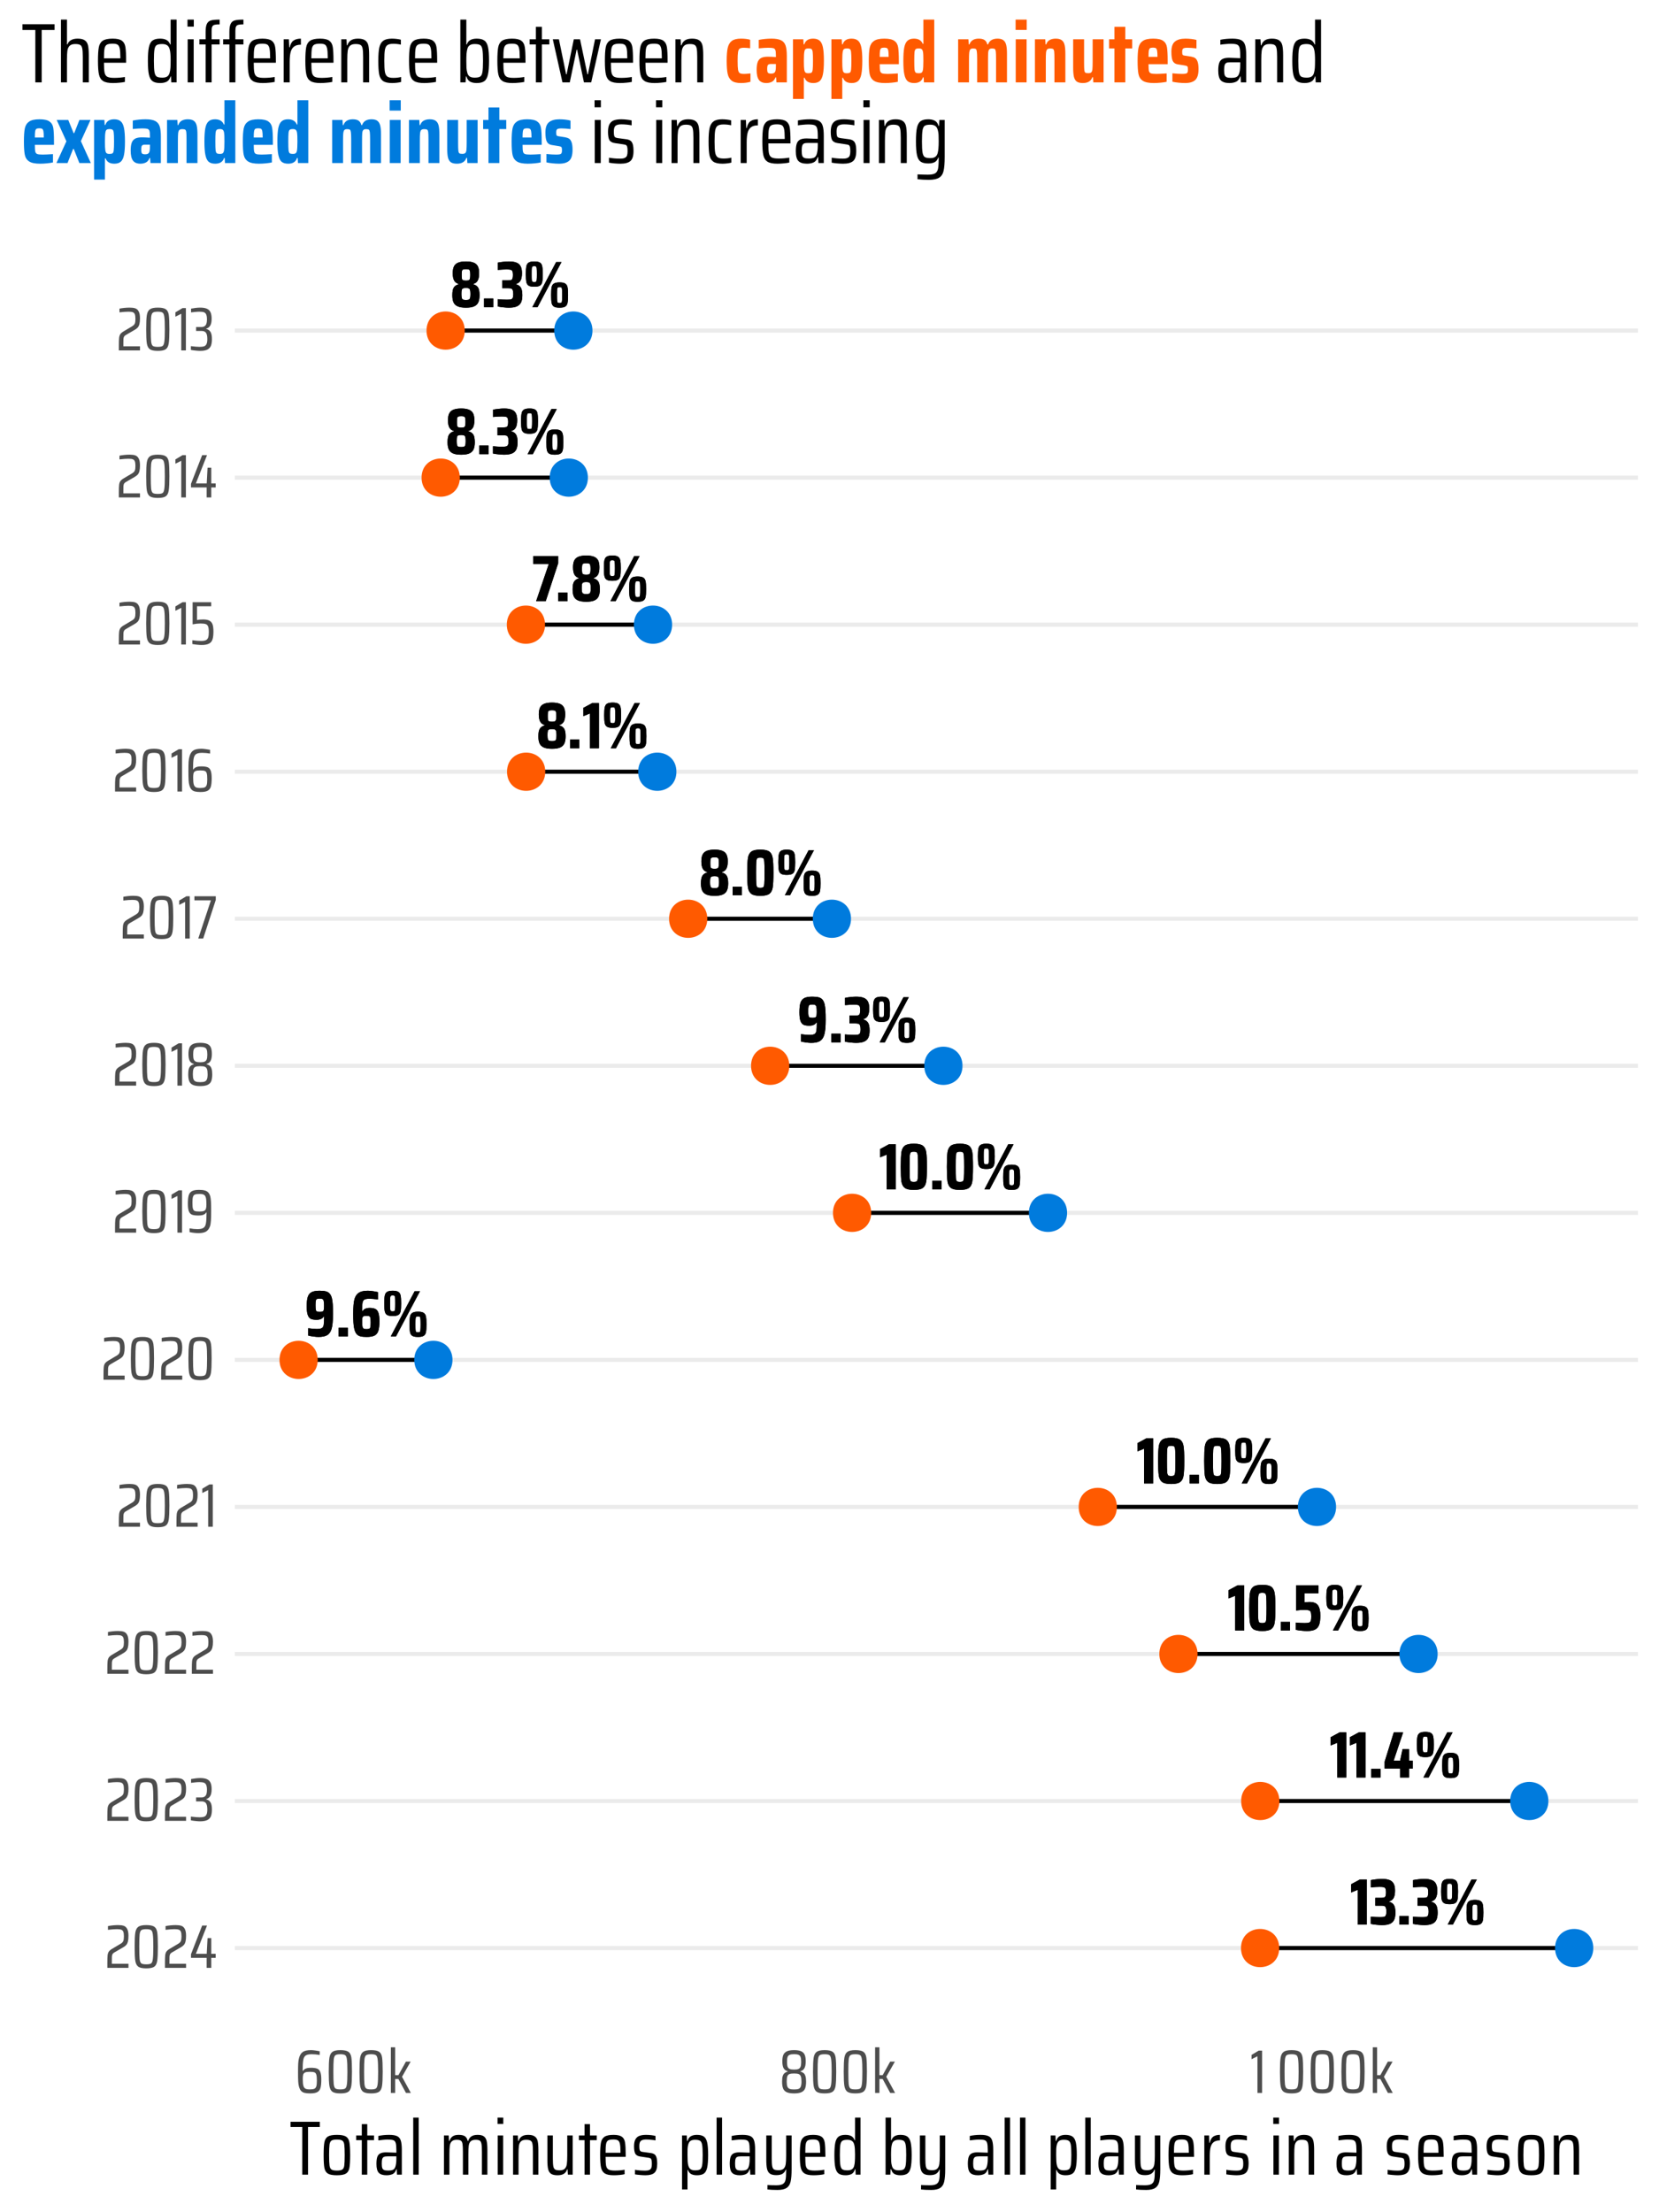 <?xml version="1.0" encoding="UTF-8"?>
<svg xmlns="http://www.w3.org/2000/svg" xmlns:xlink="http://www.w3.org/1999/xlink" width="432" height="576" viewBox="0 0 432 576">
<defs>
<g>
<g id="glyph-0-0">
<path d="M 0 0 L 0 -11.953 L 8.547 -11.953 L 8.547 0 Z M 7.688 -11.094 L 0.859 -11.094 L 0.859 -0.859 L 7.688 -0.859 Z M 3.906 -4.75 C 3.906 -5.082 3.984 -5.352 4.141 -5.562 C 4.297 -5.781 4.523 -6.016 4.828 -6.266 C 5.148 -6.523 5.391 -6.77 5.547 -7 C 5.711 -7.238 5.797 -7.551 5.797 -7.938 C 5.797 -8.289 5.688 -8.625 5.469 -8.938 C 5.25 -9.258 4.848 -9.422 4.266 -9.422 C 3.609 -9.422 3.164 -9.227 2.938 -8.844 C 2.707 -8.469 2.594 -8.094 2.594 -7.719 L 2.594 -7.234 L 1.766 -7.234 C 1.711 -7.379 1.688 -7.555 1.688 -7.766 C 1.688 -8.023 1.742 -8.344 1.859 -8.719 C 1.984 -9.102 2.234 -9.457 2.609 -9.781 C 2.992 -10.113 3.547 -10.281 4.266 -10.281 C 4.984 -10.281 5.52 -10.117 5.875 -9.797 C 6.238 -9.484 6.469 -9.156 6.562 -8.812 C 6.664 -8.469 6.719 -8.188 6.719 -7.969 C 6.719 -7.457 6.609 -7.035 6.391 -6.703 C 6.18 -6.379 5.906 -6.066 5.562 -5.766 C 5.312 -5.566 5.125 -5.379 5 -5.203 C 4.875 -5.035 4.812 -4.828 4.812 -4.578 L 4.812 -3.672 L 3.906 -3.672 Z M 3.844 -1.688 L 3.844 -2.891 L 4.875 -2.891 L 4.875 -1.688 Z M 3.844 -1.688 "/>
</g>
<g id="glyph-0-1">
<path d="M 4.172 0.141 C 3.266 0.141 2.555 0.031 2.047 -0.188 C 1.535 -0.406 1.164 -0.742 0.938 -1.203 C 0.719 -1.672 0.609 -2.301 0.609 -3.094 C 0.609 -4.039 0.738 -4.711 1 -5.109 C 1.27 -5.516 1.691 -5.797 2.266 -5.953 L 2.266 -6.031 C 1.734 -6.176 1.344 -6.469 1.094 -6.906 C 0.844 -7.352 0.719 -8 0.719 -8.844 C 0.719 -9.602 0.832 -10.203 1.062 -10.641 C 1.301 -11.086 1.672 -11.406 2.172 -11.594 C 2.672 -11.789 3.336 -11.891 4.172 -11.891 C 4.984 -11.891 5.641 -11.789 6.141 -11.594 C 6.648 -11.406 7.02 -11.086 7.25 -10.641 C 7.477 -10.203 7.594 -9.602 7.594 -8.844 C 7.594 -7.988 7.469 -7.344 7.219 -6.906 C 6.969 -6.469 6.578 -6.176 6.047 -6.031 L 6.047 -5.953 C 6.629 -5.797 7.051 -5.516 7.312 -5.109 C 7.57 -4.711 7.703 -4.039 7.703 -3.094 C 7.703 -2.301 7.586 -1.672 7.359 -1.203 C 7.141 -0.742 6.773 -0.406 6.266 -0.188 C 5.754 0.031 5.055 0.141 4.172 0.141 Z M 4.172 -6.906 C 4.492 -6.906 4.727 -6.938 4.875 -7 C 5.031 -7.062 5.133 -7.191 5.188 -7.391 C 5.25 -7.598 5.281 -7.93 5.281 -8.391 C 5.281 -8.848 5.254 -9.18 5.203 -9.391 C 5.148 -9.598 5.047 -9.734 4.891 -9.797 C 4.742 -9.859 4.504 -9.891 4.172 -9.891 C 3.828 -9.891 3.578 -9.859 3.422 -9.797 C 3.266 -9.734 3.16 -9.598 3.109 -9.391 C 3.066 -9.18 3.047 -8.848 3.047 -8.391 C 3.047 -7.922 3.066 -7.586 3.109 -7.391 C 3.16 -7.191 3.266 -7.062 3.422 -7 C 3.578 -6.938 3.828 -6.906 4.172 -6.906 Z M 4.172 -1.859 C 4.504 -1.859 4.75 -1.891 4.906 -1.953 C 5.062 -2.023 5.172 -2.164 5.234 -2.375 C 5.297 -2.594 5.328 -2.938 5.328 -3.406 C 5.328 -3.875 5.297 -4.219 5.234 -4.438 C 5.172 -4.664 5.062 -4.812 4.906 -4.875 C 4.75 -4.945 4.504 -4.984 4.172 -4.984 C 3.816 -4.984 3.555 -4.945 3.391 -4.875 C 3.234 -4.812 3.125 -4.672 3.062 -4.453 C 3.008 -4.242 2.984 -3.895 2.984 -3.406 C 2.984 -2.938 3.016 -2.594 3.078 -2.375 C 3.141 -2.164 3.25 -2.023 3.406 -1.953 C 3.57 -1.891 3.828 -1.859 4.172 -1.859 Z M 4.172 -1.859 "/>
</g>
<g id="glyph-0-2">
<path d="M 0.875 0 L 0.875 -2.25 L 3.281 -2.25 L 3.281 0 Z M 0.875 0 "/>
</g>
<g id="glyph-0-3">
<path d="M 3.328 0.141 C 2.91 0.141 2.426 0.109 1.875 0.047 C 1.332 -0.004 0.848 -0.078 0.422 -0.172 L 0.422 -2.062 C 1.297 -1.977 2.094 -1.938 2.812 -1.938 C 3.281 -1.938 3.625 -1.961 3.844 -2.016 C 4.07 -2.066 4.234 -2.191 4.328 -2.391 C 4.43 -2.598 4.484 -2.922 4.484 -3.359 C 4.484 -3.805 4.441 -4.141 4.359 -4.359 C 4.285 -4.586 4.16 -4.738 3.984 -4.812 C 3.805 -4.883 3.547 -4.922 3.203 -4.922 L 1.609 -4.922 L 1.609 -6.969 L 3.203 -6.969 C 3.523 -6.969 3.766 -7 3.922 -7.062 C 4.086 -7.125 4.207 -7.254 4.281 -7.453 C 4.352 -7.66 4.391 -7.984 4.391 -8.422 C 4.391 -8.848 4.344 -9.16 4.25 -9.359 C 4.156 -9.555 4 -9.68 3.781 -9.734 C 3.562 -9.785 3.207 -9.812 2.719 -9.812 C 2.176 -9.812 1.414 -9.77 0.438 -9.688 L 0.438 -11.578 C 0.863 -11.672 1.348 -11.742 1.891 -11.797 C 2.43 -11.859 2.91 -11.891 3.328 -11.891 C 4.148 -11.891 4.805 -11.789 5.297 -11.594 C 5.797 -11.406 6.16 -11.086 6.391 -10.641 C 6.629 -10.203 6.75 -9.602 6.75 -8.844 C 6.75 -7.988 6.617 -7.336 6.359 -6.891 C 6.109 -6.453 5.719 -6.164 5.188 -6.031 L 5.188 -5.953 C 5.758 -5.805 6.176 -5.523 6.438 -5.109 C 6.707 -4.691 6.844 -4.02 6.844 -3.094 C 6.844 -2.32 6.734 -1.703 6.516 -1.234 C 6.297 -0.766 5.926 -0.414 5.406 -0.188 C 4.895 0.031 4.203 0.141 3.328 0.141 Z M 3.328 0.141 "/>
</g>
<g id="glyph-0-4">
<path d="M 2.953 -5.312 C 2.273 -5.312 1.785 -5.406 1.484 -5.594 C 1.18 -5.781 0.984 -6.094 0.891 -6.531 C 0.797 -6.969 0.75 -7.656 0.75 -8.594 C 0.75 -9.52 0.797 -10.203 0.891 -10.641 C 0.984 -11.086 1.18 -11.406 1.484 -11.594 C 1.797 -11.789 2.285 -11.891 2.953 -11.891 C 3.629 -11.891 4.117 -11.789 4.422 -11.594 C 4.734 -11.406 4.93 -11.086 5.016 -10.641 C 5.109 -10.203 5.156 -9.52 5.156 -8.594 C 5.156 -7.656 5.109 -6.969 5.016 -6.531 C 4.93 -6.094 4.734 -5.781 4.422 -5.594 C 4.117 -5.406 3.629 -5.312 2.953 -5.312 Z M 2.453 0 L 8.656 -11.75 L 10.047 -11.75 L 3.812 0 Z M 2.953 -6.531 C 3.18 -6.531 3.336 -6.562 3.422 -6.625 C 3.504 -6.695 3.555 -6.863 3.578 -7.125 C 3.609 -7.383 3.625 -7.875 3.625 -8.594 C 3.625 -9.32 3.609 -9.816 3.578 -10.078 C 3.555 -10.336 3.504 -10.5 3.422 -10.562 C 3.336 -10.633 3.18 -10.672 2.953 -10.672 C 2.711 -10.672 2.551 -10.633 2.469 -10.562 C 2.383 -10.5 2.328 -10.336 2.297 -10.078 C 2.273 -9.816 2.266 -9.32 2.266 -8.594 C 2.266 -7.863 2.273 -7.367 2.297 -7.109 C 2.328 -6.859 2.383 -6.695 2.469 -6.625 C 2.551 -6.562 2.711 -6.531 2.953 -6.531 Z M 9.547 0.141 C 8.859 0.141 8.363 0.047 8.062 -0.141 C 7.758 -0.328 7.562 -0.641 7.469 -1.078 C 7.383 -1.516 7.344 -2.203 7.344 -3.141 C 7.344 -4.078 7.383 -4.766 7.469 -5.203 C 7.562 -5.641 7.766 -5.953 8.078 -6.141 C 8.391 -6.336 8.879 -6.438 9.547 -6.438 C 10.211 -6.438 10.695 -6.336 11 -6.141 C 11.312 -5.953 11.516 -5.633 11.609 -5.188 C 11.703 -4.75 11.75 -4.066 11.75 -3.141 C 11.75 -2.203 11.703 -1.516 11.609 -1.078 C 11.516 -0.641 11.312 -0.328 11 -0.141 C 10.695 0.047 10.211 0.141 9.547 0.141 Z M 9.547 -1.062 C 9.773 -1.062 9.93 -1.094 10.016 -1.156 C 10.098 -1.227 10.148 -1.395 10.172 -1.656 C 10.203 -1.914 10.219 -2.41 10.219 -3.141 C 10.219 -3.867 10.203 -4.363 10.172 -4.625 C 10.148 -4.883 10.098 -5.047 10.016 -5.109 C 9.93 -5.18 9.773 -5.219 9.547 -5.219 C 9.316 -5.219 9.16 -5.18 9.078 -5.109 C 8.992 -5.047 8.938 -4.883 8.906 -4.625 C 8.883 -4.363 8.875 -3.867 8.875 -3.141 C 8.875 -2.41 8.883 -1.914 8.906 -1.656 C 8.938 -1.395 8.992 -1.227 9.078 -1.156 C 9.16 -1.094 9.316 -1.062 9.547 -1.062 Z M 9.547 -1.062 "/>
</g>
<g id="glyph-0-5">
<path d="M 1.109 0 L 4.406 -9.688 L 0.375 -9.688 L 0.375 -11.75 L 6.859 -11.75 L 6.859 -9.906 L 3.609 0 Z M 1.109 0 "/>
</g>
<g id="glyph-0-6">
<path d="M 2.016 0 L 2.016 -9.047 L 0.297 -8.344 L 0.297 -10.5 L 2.609 -11.75 L 4.375 -11.75 L 4.375 0 Z M 2.016 0 "/>
</g>
<g id="glyph-0-7">
<path d="M 4.062 0.141 C 2.969 0.141 2.188 -0.031 1.719 -0.375 C 1.258 -0.719 0.969 -1.27 0.844 -2.031 C 0.727 -2.801 0.672 -4.082 0.672 -5.875 C 0.672 -7.664 0.727 -8.941 0.844 -9.703 C 0.969 -10.473 1.258 -11.031 1.719 -11.375 C 2.188 -11.719 2.969 -11.891 4.062 -11.891 C 5.164 -11.891 5.953 -11.719 6.422 -11.375 C 6.891 -11.031 7.18 -10.473 7.297 -9.703 C 7.422 -8.941 7.484 -7.664 7.484 -5.875 C 7.484 -4.082 7.422 -2.801 7.297 -2.031 C 7.18 -1.27 6.891 -0.719 6.422 -0.375 C 5.953 -0.031 5.164 0.141 4.062 0.141 Z M 4.062 -1.938 C 4.445 -1.938 4.707 -2 4.844 -2.125 C 4.988 -2.25 5.078 -2.555 5.109 -3.047 C 5.148 -3.547 5.172 -4.488 5.172 -5.875 C 5.172 -7.258 5.148 -8.195 5.109 -8.688 C 5.078 -9.188 4.988 -9.5 4.844 -9.625 C 4.707 -9.75 4.445 -9.812 4.062 -9.812 C 3.676 -9.812 3.414 -9.75 3.281 -9.625 C 3.145 -9.5 3.055 -9.195 3.016 -8.719 C 2.984 -8.238 2.969 -7.289 2.969 -5.875 C 2.969 -4.457 2.984 -3.508 3.016 -3.031 C 3.055 -2.551 3.145 -2.25 3.281 -2.125 C 3.414 -2 3.676 -1.938 4.062 -1.938 Z M 4.062 -1.938 "/>
</g>
<g id="glyph-0-8">
<path d="M 3.609 0.141 C 3.234 0.141 2.797 0.102 2.297 0.031 C 1.797 -0.031 1.348 -0.113 0.953 -0.219 L 0.953 -2.125 C 1.879 -2 2.613 -1.938 3.156 -1.938 C 3.781 -1.938 4.223 -2.008 4.484 -2.156 C 4.742 -2.301 4.91 -2.582 4.984 -3 C 5.055 -3.414 5.094 -4.129 5.094 -5.141 L 4.969 -5.141 C 4.645 -4.598 4.023 -4.328 3.109 -4.328 C 2.492 -4.328 2.008 -4.406 1.656 -4.562 C 1.301 -4.727 1.031 -5.062 0.844 -5.562 C 0.656 -6.062 0.562 -6.812 0.562 -7.812 C 0.562 -8.875 0.648 -9.691 0.828 -10.266 C 1.016 -10.848 1.344 -11.266 1.812 -11.516 C 2.289 -11.766 2.988 -11.891 3.906 -11.891 C 4.582 -11.891 5.125 -11.836 5.531 -11.734 C 5.938 -11.641 6.27 -11.445 6.531 -11.156 C 6.789 -10.875 6.988 -10.461 7.125 -9.922 C 7.227 -9.492 7.301 -8.957 7.344 -8.312 C 7.383 -7.664 7.406 -6.859 7.406 -5.891 C 7.406 -4.004 7.27 -2.656 7 -1.844 C 6.758 -1.113 6.375 -0.598 5.844 -0.297 C 5.32 -0.004 4.578 0.141 3.609 0.141 Z M 3.969 -6.391 C 4.301 -6.391 4.539 -6.422 4.688 -6.484 C 4.844 -6.555 4.945 -6.695 5 -6.906 C 5.051 -7.113 5.078 -7.461 5.078 -7.953 C 5.078 -8.547 5.047 -8.973 4.984 -9.234 C 4.922 -9.492 4.812 -9.66 4.656 -9.734 C 4.508 -9.805 4.281 -9.844 3.969 -9.844 C 3.625 -9.844 3.379 -9.812 3.234 -9.75 C 3.086 -9.688 2.988 -9.539 2.938 -9.312 C 2.883 -9.082 2.859 -8.688 2.859 -8.125 C 2.859 -7.562 2.883 -7.16 2.938 -6.922 C 2.988 -6.691 3.082 -6.547 3.219 -6.484 C 3.363 -6.422 3.613 -6.391 3.969 -6.391 Z M 3.969 -6.391 "/>
</g>
<g id="glyph-0-9">
<path d="M 4.172 0.141 C 3.461 0.141 2.898 0.082 2.484 -0.031 C 2.078 -0.145 1.742 -0.367 1.484 -0.703 C 1.234 -1.035 1.039 -1.523 0.906 -2.172 C 0.75 -2.836 0.672 -4.066 0.672 -5.859 C 0.672 -7.672 0.781 -8.957 1 -9.719 C 1.238 -10.508 1.625 -11.066 2.156 -11.391 C 2.688 -11.723 3.457 -11.891 4.469 -11.891 C 4.844 -11.891 5.273 -11.852 5.766 -11.781 C 6.254 -11.719 6.703 -11.633 7.109 -11.531 L 7.109 -9.625 C 6.18 -9.75 5.453 -9.812 4.922 -9.812 C 4.297 -9.812 3.852 -9.738 3.594 -9.594 C 3.332 -9.445 3.164 -9.164 3.094 -8.75 C 3.02 -8.332 2.984 -7.617 2.984 -6.609 L 3.125 -6.609 C 3.445 -7.148 4.062 -7.422 4.969 -7.422 C 5.57 -7.422 6.051 -7.336 6.406 -7.172 C 6.758 -7.016 7.031 -6.688 7.219 -6.188 C 7.406 -5.688 7.5 -4.938 7.5 -3.938 C 7.5 -2.863 7.406 -2.039 7.219 -1.469 C 7.039 -0.895 6.719 -0.484 6.25 -0.234 C 5.781 0.016 5.086 0.141 4.172 0.141 Z M 4.094 -1.906 C 4.438 -1.906 4.68 -1.938 4.828 -2 C 4.984 -2.062 5.086 -2.207 5.141 -2.438 C 5.191 -2.664 5.219 -3.062 5.219 -3.625 C 5.219 -4.188 5.191 -4.582 5.141 -4.812 C 5.086 -5.051 4.988 -5.203 4.844 -5.266 C 4.695 -5.328 4.445 -5.359 4.094 -5.359 C 3.758 -5.359 3.516 -5.32 3.359 -5.25 C 3.211 -5.188 3.113 -5.051 3.062 -4.844 C 3.02 -4.633 3 -4.285 3 -3.797 C 3 -3.203 3.031 -2.773 3.094 -2.516 C 3.156 -2.254 3.258 -2.086 3.406 -2.016 C 3.551 -1.941 3.781 -1.906 4.094 -1.906 Z M 4.094 -1.906 "/>
</g>
<g id="glyph-0-10">
<path d="M 0.797 -2.062 C 1.641 -1.977 2.398 -1.938 3.078 -1.938 C 3.598 -1.938 3.977 -1.973 4.219 -2.047 C 4.457 -2.129 4.617 -2.285 4.703 -2.516 C 4.785 -2.754 4.828 -3.129 4.828 -3.641 C 4.828 -4.172 4.781 -4.551 4.688 -4.781 C 4.602 -5.02 4.441 -5.176 4.203 -5.25 C 3.961 -5.32 3.578 -5.359 3.047 -5.359 C 2.359 -5.359 1.633 -5.305 0.875 -5.203 L 0.875 -11.75 L 6.688 -11.75 L 6.688 -9.688 L 3.047 -9.688 L 3.047 -7.312 C 3.191 -7.344 3.391 -7.367 3.641 -7.391 C 3.891 -7.41 4.129 -7.422 4.359 -7.422 C 5.441 -7.422 6.18 -7.129 6.578 -6.547 C 6.984 -5.961 7.188 -5.07 7.188 -3.875 C 7.188 -2.875 7.086 -2.086 6.891 -1.516 C 6.703 -0.953 6.359 -0.535 5.859 -0.266 C 5.359 0.004 4.641 0.141 3.703 0.141 C 3.285 0.141 2.801 0.109 2.25 0.047 C 1.707 -0.004 1.223 -0.078 0.797 -0.172 Z M 0.797 -2.062 "/>
</g>
<g id="glyph-0-11">
<path d="M 4.375 0 L 4.375 -2.344 L 0.359 -2.344 L 0.359 -4.141 L 2.734 -11.75 L 5.172 -11.75 L 2.703 -4.391 L 4.391 -4.391 L 5.016 -7.375 L 6.719 -7.375 L 6.719 -4.391 L 7.703 -4.391 L 7.703 -2.344 L 6.719 -2.344 L 6.719 0 Z M 4.375 0 "/>
</g>
<g id="glyph-1-0">
<path d="M 0 0 L 0 -11.203 L 8 -11.203 L 8 0 Z M 7.203 -10.406 L 0.797 -10.406 L 0.797 -0.797 L 7.203 -0.797 Z M 3.656 -4.453 C 3.656 -4.754 3.727 -5.004 3.875 -5.203 C 4.02 -5.41 4.238 -5.633 4.531 -5.875 C 4.82 -6.113 5.039 -6.344 5.188 -6.562 C 5.344 -6.781 5.422 -7.07 5.422 -7.438 C 5.422 -7.77 5.316 -8.082 5.109 -8.375 C 4.91 -8.676 4.539 -8.828 4 -8.828 C 3.383 -8.828 2.969 -8.648 2.75 -8.297 C 2.539 -7.941 2.438 -7.586 2.438 -7.234 L 2.438 -6.781 L 1.641 -6.781 C 1.598 -6.906 1.578 -7.07 1.578 -7.281 C 1.578 -7.52 1.633 -7.816 1.75 -8.172 C 1.863 -8.523 2.098 -8.852 2.453 -9.156 C 2.805 -9.469 3.32 -9.625 4 -9.625 C 4.676 -9.625 5.18 -9.473 5.516 -9.172 C 5.848 -8.879 6.055 -8.57 6.141 -8.25 C 6.234 -7.938 6.281 -7.676 6.281 -7.469 C 6.281 -6.988 6.18 -6.594 5.984 -6.281 C 5.797 -5.977 5.539 -5.688 5.219 -5.406 C 4.977 -5.219 4.801 -5.039 4.688 -4.875 C 4.57 -4.719 4.516 -4.52 4.516 -4.281 L 4.516 -3.438 L 3.656 -3.438 Z M 3.594 -1.578 L 3.594 -2.703 L 4.562 -2.703 L 4.562 -1.578 Z M 3.594 -1.578 "/>
</g>
<g id="glyph-1-1">
<path d="M 1.906 -1.062 L 6.234 -1.062 L 6.234 0 L 0.734 0 L 0.734 -1.266 C 0.734 -2.191 0.754 -2.852 0.797 -3.25 C 0.836 -3.656 0.945 -3.988 1.125 -4.25 C 1.312 -4.508 1.625 -4.766 2.062 -5.016 C 2.438 -5.242 3.129 -5.656 4.141 -6.25 C 4.516 -6.469 4.758 -6.707 4.875 -6.969 C 4.988 -7.238 5.047 -7.648 5.047 -8.203 C 5.047 -8.742 4.992 -9.145 4.891 -9.406 C 4.785 -9.664 4.609 -9.844 4.359 -9.938 C 4.109 -10.031 3.734 -10.078 3.234 -10.078 C 2.641 -10.078 1.859 -10.02 0.891 -9.906 L 0.891 -10.875 C 1.211 -10.945 1.617 -11.008 2.109 -11.062 C 2.609 -11.113 3.082 -11.141 3.531 -11.141 C 4.133 -11.141 4.625 -11.078 5 -10.953 C 5.375 -10.828 5.672 -10.562 5.891 -10.156 C 6.117 -9.75 6.234 -9.148 6.234 -8.359 C 6.234 -7.742 6.188 -7.254 6.094 -6.891 C 6.008 -6.523 5.867 -6.223 5.672 -5.984 C 5.473 -5.754 5.195 -5.539 4.844 -5.344 L 2.562 -4.016 C 2.301 -3.867 2.129 -3.695 2.047 -3.5 C 1.984 -3.363 1.941 -3.176 1.922 -2.938 C 1.91 -2.695 1.906 -2.336 1.906 -1.859 Z M 1.906 -1.062 "/>
</g>
<g id="glyph-1-2">
<path d="M 3.875 0.125 C 2.906 0.125 2.219 -0.016 1.812 -0.297 C 1.406 -0.578 1.141 -1.082 1.016 -1.812 C 0.898 -2.539 0.844 -3.77 0.844 -5.5 C 0.844 -7.227 0.898 -8.457 1.016 -9.188 C 1.141 -9.914 1.406 -10.422 1.812 -10.703 C 2.219 -10.992 2.906 -11.141 3.875 -11.141 C 4.863 -11.141 5.562 -10.992 5.969 -10.703 C 6.375 -10.422 6.629 -9.926 6.734 -9.219 C 6.836 -8.508 6.891 -7.27 6.891 -5.5 C 6.891 -3.77 6.832 -2.539 6.719 -1.812 C 6.602 -1.082 6.344 -0.578 5.938 -0.297 C 5.531 -0.016 4.844 0.125 3.875 0.125 Z M 3.875 -0.922 C 4.477 -0.922 4.895 -1 5.125 -1.156 C 5.352 -1.32 5.504 -1.703 5.578 -2.297 C 5.66 -2.891 5.703 -3.957 5.703 -5.5 C 5.703 -7.051 5.66 -8.117 5.578 -8.703 C 5.504 -9.297 5.352 -9.672 5.125 -9.828 C 4.895 -9.992 4.477 -10.078 3.875 -10.078 C 3.25 -10.078 2.82 -9.992 2.594 -9.828 C 2.363 -9.672 2.211 -9.301 2.141 -8.719 C 2.078 -8.133 2.047 -7.062 2.047 -5.5 C 2.047 -3.945 2.078 -2.875 2.141 -2.281 C 2.211 -1.695 2.363 -1.32 2.594 -1.156 C 2.82 -1 3.25 -0.922 3.875 -0.922 Z M 3.875 -0.922 "/>
</g>
<g id="glyph-1-3">
<path d="M 1.984 0 L 1.984 -9.547 L 0.453 -8.781 L 0.453 -9.906 L 2.312 -11.016 L 3.188 -11.016 L 3.188 0 Z M 1.984 0 "/>
</g>
<g id="glyph-1-4">
<path d="M 2.891 0.125 C 2.547 0.125 2.148 0.098 1.703 0.047 C 1.254 0.004 0.848 -0.051 0.484 -0.125 L 0.484 -1.109 C 1.441 -0.984 2.207 -0.922 2.781 -0.922 C 3.258 -0.922 3.641 -0.969 3.922 -1.062 C 4.203 -1.164 4.41 -1.359 4.547 -1.641 C 4.691 -1.93 4.766 -2.363 4.766 -2.938 C 4.766 -3.719 4.648 -4.266 4.422 -4.578 C 4.203 -4.898 3.82 -5.062 3.281 -5.062 L 1.844 -5.062 L 1.844 -6.094 L 3.281 -6.094 C 3.719 -6.094 4.055 -6.234 4.297 -6.516 C 4.547 -6.797 4.672 -7.316 4.672 -8.078 C 4.672 -8.648 4.602 -9.078 4.469 -9.359 C 4.344 -9.648 4.141 -9.844 3.859 -9.938 C 3.586 -10.031 3.191 -10.078 2.672 -10.078 C 2.359 -10.078 2.004 -10.055 1.609 -10.016 C 1.211 -9.984 0.852 -9.941 0.531 -9.891 L 0.531 -10.875 C 0.875 -10.945 1.27 -11.008 1.719 -11.062 C 2.164 -11.113 2.562 -11.141 2.906 -11.141 C 3.656 -11.141 4.242 -11.039 4.672 -10.844 C 5.109 -10.645 5.422 -10.332 5.609 -9.906 C 5.797 -9.488 5.891 -8.93 5.891 -8.234 C 5.891 -7.461 5.77 -6.875 5.531 -6.469 C 5.289 -6.062 4.938 -5.789 4.469 -5.656 L 4.469 -5.594 C 4.969 -5.477 5.344 -5.219 5.594 -4.812 C 5.844 -4.414 5.969 -3.789 5.969 -2.938 C 5.969 -2.238 5.883 -1.672 5.719 -1.234 C 5.551 -0.797 5.242 -0.457 4.797 -0.219 C 4.348 0.008 3.711 0.125 2.891 0.125 Z M 2.891 0.125 "/>
</g>
<g id="glyph-1-5">
<path d="M 4.594 0 L 4.594 -2.609 L 0.516 -2.609 L 0.516 -3.547 L 3.422 -11.016 L 4.688 -11.016 L 1.781 -3.656 L 4.609 -3.656 L 4.828 -7.75 L 5.797 -7.75 L 5.797 -3.656 L 6.938 -3.656 L 6.938 -2.609 L 5.797 -2.609 L 5.797 0 Z M 4.594 0 "/>
</g>
<g id="glyph-1-6">
<path d="M 0.859 -1.109 C 1.816 -0.984 2.578 -0.922 3.141 -0.922 C 3.691 -0.922 4.109 -0.988 4.391 -1.125 C 4.68 -1.27 4.879 -1.5 4.984 -1.812 C 5.098 -2.133 5.156 -2.609 5.156 -3.234 C 5.156 -3.891 5.094 -4.375 4.969 -4.688 C 4.852 -5 4.648 -5.207 4.359 -5.312 C 4.066 -5.414 3.609 -5.469 2.984 -5.469 C 2.398 -5.469 1.719 -5.395 0.938 -5.25 L 0.938 -11.016 L 5.781 -11.016 L 5.781 -9.953 L 2.078 -9.953 L 2.078 -6.375 C 2.535 -6.469 3.07 -6.516 3.688 -6.516 C 4.426 -6.516 4.988 -6.398 5.375 -6.172 C 5.758 -5.941 6.02 -5.602 6.156 -5.156 C 6.289 -4.719 6.359 -4.125 6.359 -3.375 C 6.359 -2.488 6.273 -1.797 6.109 -1.297 C 5.941 -0.805 5.633 -0.445 5.188 -0.219 C 4.75 0.008 4.113 0.125 3.281 0.125 C 2.926 0.125 2.52 0.098 2.062 0.047 C 1.613 0.004 1.211 -0.051 0.859 -0.125 Z M 0.859 -1.109 "/>
</g>
<g id="glyph-1-7">
<path d="M 4 0.125 C 3.406 0.125 2.922 0.078 2.547 -0.016 C 2.172 -0.109 1.863 -0.285 1.625 -0.547 C 1.395 -0.805 1.211 -1.191 1.078 -1.703 C 0.984 -1.984 0.922 -2.41 0.891 -2.984 C 0.859 -3.566 0.844 -4.367 0.844 -5.391 C 0.844 -6.328 0.859 -7.094 0.891 -7.688 C 0.93 -8.289 1.008 -8.773 1.125 -9.141 C 1.32 -9.867 1.648 -10.383 2.109 -10.688 C 2.578 -10.988 3.273 -11.141 4.203 -11.141 C 4.523 -11.141 4.898 -11.109 5.328 -11.047 C 5.754 -10.992 6.141 -10.93 6.484 -10.859 L 6.484 -9.891 C 5.734 -10.016 5.047 -10.078 4.422 -10.078 C 3.691 -10.078 3.164 -9.969 2.844 -9.75 C 2.52 -9.531 2.305 -9.133 2.203 -8.562 C 2.098 -7.988 2.047 -7.051 2.047 -5.75 L 2.125 -5.75 C 2.27 -5.977 2.492 -6.164 2.797 -6.312 C 3.109 -6.469 3.582 -6.547 4.219 -6.547 C 4.914 -6.547 5.453 -6.473 5.828 -6.328 C 6.203 -6.18 6.473 -5.891 6.641 -5.453 C 6.816 -5.016 6.906 -4.352 6.906 -3.469 C 6.906 -2.508 6.832 -1.781 6.688 -1.281 C 6.539 -0.781 6.258 -0.422 5.844 -0.203 C 5.438 0.016 4.82 0.125 4 0.125 Z M 3.906 -0.922 C 4.438 -0.922 4.82 -0.973 5.062 -1.078 C 5.312 -1.18 5.488 -1.383 5.594 -1.688 C 5.695 -1.988 5.75 -2.484 5.75 -3.172 C 5.75 -3.91 5.703 -4.438 5.609 -4.75 C 5.516 -5.07 5.348 -5.273 5.109 -5.359 C 4.867 -5.453 4.469 -5.5 3.906 -5.5 C 3.352 -5.5 2.945 -5.441 2.688 -5.328 C 2.438 -5.211 2.27 -5.031 2.188 -4.781 C 2.113 -4.531 2.078 -4.141 2.078 -3.609 C 2.078 -2.828 2.129 -2.242 2.234 -1.859 C 2.348 -1.484 2.531 -1.234 2.781 -1.109 C 3.031 -0.984 3.406 -0.922 3.906 -0.922 Z M 3.906 -0.922 "/>
</g>
<g id="glyph-1-8">
<path d="M 1.406 0 L 4.703 -9.953 L 0.406 -9.953 L 0.406 -11.016 L 5.969 -11.016 L 5.969 -10.062 L 2.688 0 Z M 1.406 0 "/>
</g>
<g id="glyph-1-9">
<path d="M 3.922 0.125 C 3.078 0.125 2.426 0.016 1.969 -0.203 C 1.52 -0.422 1.211 -0.75 1.047 -1.188 C 0.879 -1.625 0.797 -2.207 0.797 -2.938 C 0.797 -3.551 0.848 -4.031 0.953 -4.375 C 1.066 -4.727 1.227 -4.988 1.438 -5.156 C 1.645 -5.332 1.922 -5.473 2.266 -5.578 L 2.266 -5.641 C 1.773 -5.766 1.414 -6.031 1.188 -6.438 C 0.969 -6.852 0.859 -7.453 0.859 -8.234 C 0.859 -8.941 0.945 -9.504 1.125 -9.922 C 1.312 -10.336 1.625 -10.645 2.062 -10.844 C 2.508 -11.039 3.129 -11.141 3.922 -11.141 C 4.711 -11.141 5.328 -11.039 5.766 -10.844 C 6.203 -10.645 6.508 -10.336 6.688 -9.922 C 6.863 -9.504 6.953 -8.941 6.953 -8.234 C 6.953 -7.453 6.836 -6.852 6.609 -6.438 C 6.391 -6.031 6.039 -5.766 5.562 -5.641 L 5.562 -5.578 C 5.914 -5.473 6.195 -5.332 6.406 -5.156 C 6.613 -4.988 6.77 -4.727 6.875 -4.375 C 6.988 -4.031 7.047 -3.551 7.047 -2.938 C 7.047 -2.207 6.961 -1.625 6.797 -1.188 C 6.629 -0.75 6.316 -0.422 5.859 -0.203 C 5.41 0.016 4.766 0.125 3.922 0.125 Z M 3.922 -6.078 C 4.43 -6.078 4.812 -6.133 5.062 -6.25 C 5.32 -6.363 5.504 -6.555 5.609 -6.828 C 5.711 -7.109 5.766 -7.523 5.766 -8.078 C 5.766 -8.641 5.711 -9.062 5.609 -9.344 C 5.516 -9.625 5.336 -9.816 5.078 -9.922 C 4.828 -10.035 4.441 -10.094 3.922 -10.094 C 3.398 -10.094 3.008 -10.035 2.75 -9.922 C 2.5 -9.816 2.32 -9.625 2.219 -9.344 C 2.125 -9.062 2.078 -8.641 2.078 -8.078 C 2.078 -7.523 2.129 -7.109 2.234 -6.828 C 2.336 -6.555 2.516 -6.363 2.766 -6.25 C 3.023 -6.133 3.41 -6.078 3.922 -6.078 Z M 3.922 -0.906 C 4.441 -0.906 4.832 -0.957 5.094 -1.062 C 5.352 -1.164 5.539 -1.359 5.656 -1.641 C 5.781 -1.93 5.844 -2.367 5.844 -2.953 C 5.844 -3.578 5.785 -4.031 5.672 -4.312 C 5.566 -4.602 5.383 -4.801 5.125 -4.906 C 4.863 -5.008 4.461 -5.062 3.922 -5.062 C 3.379 -5.062 2.973 -5.008 2.703 -4.906 C 2.441 -4.801 2.258 -4.602 2.156 -4.312 C 2.051 -4.031 2 -3.578 2 -2.953 C 2 -2.367 2.055 -1.93 2.172 -1.641 C 2.297 -1.359 2.488 -1.164 2.75 -1.062 C 3.008 -0.957 3.398 -0.906 3.922 -0.906 Z M 3.922 -0.906 "/>
</g>
<g id="glyph-1-10">
<path d="M 3.406 0.125 C 3.082 0.125 2.703 0.098 2.266 0.047 C 1.836 -0.004 1.461 -0.066 1.141 -0.141 L 1.141 -1.125 C 1.879 -0.988 2.566 -0.922 3.203 -0.922 C 3.922 -0.922 4.441 -1.031 4.766 -1.25 C 5.098 -1.469 5.312 -1.863 5.406 -2.438 C 5.508 -3.02 5.562 -3.961 5.562 -5.266 L 5.484 -5.266 C 5.348 -5.023 5.125 -4.832 4.812 -4.688 C 4.508 -4.539 4.035 -4.469 3.391 -4.469 C 2.703 -4.469 2.172 -4.535 1.797 -4.672 C 1.422 -4.816 1.145 -5.109 0.969 -5.547 C 0.789 -5.984 0.703 -6.645 0.703 -7.531 C 0.703 -8.488 0.773 -9.219 0.922 -9.719 C 1.078 -10.227 1.363 -10.594 1.781 -10.812 C 2.195 -11.031 2.805 -11.141 3.609 -11.141 C 4.223 -11.141 4.719 -11.086 5.094 -10.984 C 5.469 -10.891 5.77 -10.719 6 -10.469 C 6.238 -10.227 6.422 -9.875 6.547 -9.406 C 6.629 -9.051 6.688 -8.582 6.719 -8 C 6.75 -7.414 6.766 -6.617 6.766 -5.609 C 6.766 -4.555 6.742 -3.711 6.703 -3.078 C 6.66 -2.441 6.57 -1.941 6.438 -1.578 C 6.195 -0.953 5.844 -0.508 5.375 -0.25 C 4.914 0 4.258 0.125 3.406 0.125 Z M 3.719 -5.5 C 4.27 -5.5 4.672 -5.555 4.922 -5.672 C 5.172 -5.797 5.332 -5.984 5.406 -6.234 C 5.488 -6.484 5.531 -6.867 5.531 -7.391 C 5.531 -8.18 5.477 -8.766 5.375 -9.141 C 5.27 -9.523 5.094 -9.773 4.844 -9.891 C 4.594 -10.016 4.219 -10.078 3.719 -10.078 C 3.176 -10.078 2.781 -10.023 2.531 -9.922 C 2.289 -9.828 2.125 -9.625 2.031 -9.312 C 1.938 -9.008 1.891 -8.52 1.891 -7.844 C 1.891 -7.094 1.93 -6.562 2.016 -6.25 C 2.109 -5.938 2.27 -5.734 2.5 -5.641 C 2.738 -5.547 3.145 -5.5 3.719 -5.5 Z M 3.719 -5.5 "/>
</g>
<g id="glyph-1-11">
<path d="M 4.953 0 L 2.984 -3.625 L 2.141 -3.625 L 2.141 0 L 1.016 0 L 1.016 -11.891 L 2.141 -11.891 L 2.141 -4.625 L 2.984 -4.625 L 4.938 -8.156 L 6.172 -8.156 L 3.922 -4.203 L 6.219 0 Z M 4.953 0 "/>
</g>
<g id="glyph-1-12">
</g>
<g id="glyph-2-0">
<path d="M 0 0 L 0 -14 L 10 -14 L 10 0 Z M 9 -13 L 1 -13 L 1 -1 L 9 -1 Z M 4.578 -5.562 C 4.578 -5.945 4.664 -6.266 4.844 -6.516 C 5.031 -6.773 5.301 -7.051 5.656 -7.344 C 6.031 -7.645 6.312 -7.93 6.5 -8.203 C 6.688 -8.484 6.781 -8.848 6.781 -9.297 C 6.781 -9.711 6.648 -10.109 6.391 -10.484 C 6.141 -10.859 5.676 -11.047 5 -11.047 C 4.227 -11.047 3.707 -10.82 3.438 -10.375 C 3.176 -9.926 3.047 -9.484 3.047 -9.047 L 3.047 -8.484 L 2.062 -8.484 C 2.008 -8.641 1.984 -8.844 1.984 -9.094 C 1.984 -9.406 2.051 -9.781 2.188 -10.219 C 2.332 -10.656 2.625 -11.066 3.062 -11.453 C 3.508 -11.848 4.156 -12.047 5 -12.047 C 5.844 -12.047 6.473 -11.859 6.891 -11.484 C 7.305 -11.109 7.57 -10.719 7.688 -10.312 C 7.801 -9.914 7.859 -9.594 7.859 -9.344 C 7.859 -8.738 7.734 -8.242 7.484 -7.859 C 7.242 -7.473 6.922 -7.109 6.516 -6.766 C 6.223 -6.523 6.004 -6.301 5.859 -6.094 C 5.711 -5.895 5.641 -5.648 5.641 -5.359 L 5.641 -4.297 L 4.578 -4.297 Z M 4.5 -1.984 L 4.5 -3.375 L 5.703 -3.375 L 5.703 -1.984 Z M 4.5 -1.984 "/>
</g>
<g id="glyph-2-1">
<path d="M 3.375 0 L 3.375 -12.406 L 0.312 -12.406 L 0.312 -13.766 L 7.938 -13.766 L 7.938 -12.406 L 4.875 -12.406 L 4.875 0 Z M 3.375 0 "/>
</g>
<g id="glyph-2-2">
<path d="M 4.406 0.156 C 3.32 0.156 2.539 0.016 2.062 -0.266 C 1.594 -0.547 1.285 -1.031 1.141 -1.719 C 1.004 -2.414 0.938 -3.539 0.938 -5.094 C 0.938 -6.656 1.004 -7.781 1.141 -8.469 C 1.285 -9.164 1.594 -9.656 2.062 -9.938 C 2.539 -10.219 3.32 -10.359 4.406 -10.359 C 5.477 -10.359 6.25 -10.219 6.719 -9.938 C 7.195 -9.656 7.504 -9.164 7.641 -8.469 C 7.773 -7.781 7.844 -6.656 7.844 -5.094 C 7.844 -3.539 7.773 -2.414 7.641 -1.719 C 7.504 -1.031 7.195 -0.547 6.719 -0.266 C 6.25 0.016 5.477 0.156 4.406 0.156 Z M 4.406 -1.062 C 5.07 -1.062 5.539 -1.156 5.812 -1.344 C 6.082 -1.531 6.25 -1.875 6.312 -2.375 C 6.383 -2.883 6.422 -3.789 6.422 -5.094 C 6.422 -6.406 6.383 -7.312 6.312 -7.812 C 6.25 -8.32 6.082 -8.672 5.812 -8.859 C 5.539 -9.047 5.07 -9.141 4.406 -9.141 C 3.719 -9.141 3.238 -9.047 2.969 -8.859 C 2.707 -8.672 2.539 -8.32 2.469 -7.812 C 2.395 -7.301 2.359 -6.395 2.359 -5.094 C 2.359 -3.801 2.395 -2.898 2.469 -2.391 C 2.539 -1.879 2.707 -1.531 2.969 -1.344 C 3.238 -1.156 3.719 -1.062 4.406 -1.062 Z M 4.406 -1.062 "/>
</g>
<g id="glyph-2-3">
<path d="M 1.875 0 L 1.875 -8.984 L 0.406 -8.984 L 0.406 -10.203 L 1.875 -10.203 L 1.875 -13.156 L 3.297 -13.156 L 3.297 -10.203 L 5.062 -10.203 L 5.062 -8.984 L 3.297 -8.984 L 3.297 0 Z M 1.875 0 "/>
</g>
<g id="glyph-2-4">
<path d="M 3.312 0.156 C 2.383 0.156 1.711 -0.055 1.297 -0.484 C 0.891 -0.91 0.688 -1.68 0.688 -2.797 C 0.688 -3.566 0.758 -4.172 0.906 -4.609 C 1.062 -5.047 1.32 -5.352 1.688 -5.531 C 2.051 -5.719 2.566 -5.812 3.234 -5.812 C 3.617 -5.812 4.5 -5.781 5.875 -5.719 L 5.875 -6.438 C 5.875 -7.281 5.816 -7.883 5.703 -8.25 C 5.598 -8.613 5.395 -8.852 5.094 -8.969 C 4.789 -9.082 4.289 -9.141 3.594 -9.141 C 3.289 -9.141 2.895 -9.113 2.406 -9.062 C 1.926 -9.02 1.52 -8.973 1.188 -8.922 L 1.188 -10.078 C 2.051 -10.266 2.988 -10.359 4 -10.359 C 4.938 -10.359 5.633 -10.242 6.094 -10.016 C 6.551 -9.797 6.863 -9.41 7.031 -8.859 C 7.207 -8.316 7.297 -7.516 7.297 -6.453 L 7.297 0 L 6.047 0 L 5.953 -1.406 L 5.859 -1.406 C 5.66 -0.77 5.336 -0.348 4.891 -0.141 C 4.441 0.055 3.914 0.156 3.312 0.156 Z M 3.781 -1.062 C 4.25 -1.062 4.629 -1.117 4.922 -1.234 C 5.211 -1.348 5.43 -1.586 5.578 -1.953 C 5.773 -2.492 5.875 -3.207 5.875 -4.094 L 5.875 -4.766 L 3.594 -4.766 C 3.164 -4.766 2.848 -4.719 2.641 -4.625 C 2.441 -4.539 2.297 -4.367 2.203 -4.109 C 2.117 -3.848 2.078 -3.445 2.078 -2.906 C 2.078 -2.383 2.117 -1.992 2.203 -1.734 C 2.297 -1.484 2.461 -1.305 2.703 -1.203 C 2.941 -1.109 3.301 -1.062 3.781 -1.062 Z M 3.781 -1.062 "/>
</g>
<g id="glyph-2-5">
<path d="M 1.266 0 L 1.266 -14.859 L 2.688 -14.859 L 2.688 0 Z M 1.266 0 "/>
</g>
<g id="glyph-2-6">
</g>
<g id="glyph-2-7">
<path d="M 11.156 -5.953 C 11.156 -6.922 11.113 -7.613 11.031 -8.031 C 10.957 -8.445 10.812 -8.723 10.594 -8.859 C 10.383 -9.004 10.023 -9.078 9.516 -9.078 C 8.93 -9.078 8.5 -8.941 8.219 -8.672 C 7.945 -8.398 7.781 -8.016 7.719 -7.516 C 7.656 -7.023 7.625 -6.285 7.625 -5.297 L 7.625 0 L 6.203 0 L 6.203 -5.953 C 6.203 -6.93 6.164 -7.625 6.094 -8.031 C 6.02 -8.445 5.875 -8.723 5.656 -8.859 C 5.445 -9.004 5.086 -9.078 4.578 -9.078 C 3.992 -9.078 3.562 -8.93 3.281 -8.641 C 3.008 -8.359 2.844 -7.969 2.781 -7.469 C 2.719 -6.969 2.688 -6.242 2.688 -5.297 L 2.688 0 L 1.266 0 L 1.266 -10.203 L 2.5 -10.203 L 2.578 -8.781 L 2.703 -8.781 C 2.859 -9.27 3.117 -9.656 3.484 -9.938 C 3.859 -10.219 4.395 -10.359 5.094 -10.359 C 5.832 -10.359 6.379 -10.238 6.734 -10 C 7.086 -9.758 7.328 -9.352 7.453 -8.781 L 7.578 -8.781 C 7.734 -9.289 8.004 -9.68 8.391 -9.953 C 8.785 -10.223 9.336 -10.359 10.047 -10.359 C 10.766 -10.359 11.301 -10.227 11.656 -9.969 C 12.02 -9.707 12.266 -9.301 12.391 -8.75 C 12.516 -8.207 12.578 -7.441 12.578 -6.453 L 12.578 0 L 11.156 0 Z M 11.156 -5.953 "/>
</g>
<g id="glyph-2-8">
<path d="M 1.219 -13.203 L 1.219 -14.859 L 2.719 -14.859 L 2.719 -13.203 Z M 1.266 0 L 1.266 -10.203 L 2.688 -10.203 L 2.688 0 Z M 1.266 0 "/>
</g>
<g id="glyph-2-9">
<path d="M 6.438 -5.953 C 6.438 -6.922 6.395 -7.613 6.312 -8.031 C 6.227 -8.445 6.062 -8.723 5.812 -8.859 C 5.57 -9.004 5.18 -9.078 4.641 -9.078 C 4.023 -9.078 3.578 -8.93 3.297 -8.641 C 3.016 -8.348 2.844 -7.953 2.781 -7.453 C 2.719 -6.961 2.688 -6.242 2.688 -5.297 L 2.688 0 L 1.266 0 L 1.266 -10.203 L 2.5 -10.203 L 2.578 -8.781 L 2.703 -8.781 C 2.859 -9.289 3.133 -9.68 3.531 -9.953 C 3.926 -10.223 4.488 -10.359 5.219 -10.359 C 5.969 -10.359 6.531 -10.223 6.906 -9.953 C 7.289 -9.691 7.547 -9.289 7.672 -8.75 C 7.797 -8.207 7.859 -7.438 7.859 -6.438 L 7.859 0 L 6.438 0 Z M 6.438 -5.953 "/>
</g>
<g id="glyph-2-10">
<path d="M 6.453 -1.422 L 6.359 -1.422 C 6.203 -0.91 5.926 -0.52 5.531 -0.25 C 5.133 0.02 4.57 0.156 3.844 0.156 C 3.094 0.156 2.523 0.023 2.141 -0.234 C 1.766 -0.504 1.516 -0.91 1.391 -1.453 C 1.266 -1.992 1.203 -2.766 1.203 -3.766 L 1.203 -10.203 L 2.625 -10.203 L 2.625 -4.234 C 2.625 -3.266 2.664 -2.57 2.75 -2.156 C 2.832 -1.75 2.992 -1.473 3.234 -1.328 C 3.473 -1.191 3.867 -1.125 4.422 -1.125 C 5.016 -1.125 5.453 -1.266 5.734 -1.547 C 6.016 -1.836 6.191 -2.234 6.266 -2.734 C 6.336 -3.234 6.375 -3.957 6.375 -4.906 L 6.375 -10.203 L 7.797 -10.203 L 7.797 0 L 6.547 0 Z M 6.453 -1.422 "/>
</g>
<g id="glyph-2-11">
<path d="M 7.594 -4.641 L 2.359 -4.641 C 2.359 -3.555 2.406 -2.773 2.5 -2.297 C 2.602 -1.828 2.816 -1.504 3.141 -1.328 C 3.473 -1.148 4.023 -1.062 4.797 -1.062 C 5.68 -1.062 6.52 -1.133 7.312 -1.281 L 7.312 -0.125 C 7.008 -0.039 6.594 0.023 6.062 0.078 C 5.531 0.129 5.016 0.156 4.516 0.156 C 3.441 0.156 2.656 0 2.156 -0.312 C 1.664 -0.625 1.336 -1.133 1.172 -1.844 C 1.016 -2.551 0.938 -3.629 0.938 -5.078 C 0.938 -6.535 1.004 -7.613 1.141 -8.312 C 1.273 -9.008 1.582 -9.523 2.062 -9.859 C 2.551 -10.191 3.336 -10.359 4.422 -10.359 C 5.43 -10.359 6.156 -10.195 6.594 -9.875 C 7.039 -9.562 7.316 -9.062 7.422 -8.375 C 7.535 -7.695 7.594 -6.602 7.594 -5.094 Z M 4.406 -9.156 C 3.77 -9.156 3.312 -9.078 3.031 -8.922 C 2.758 -8.766 2.578 -8.453 2.484 -7.984 C 2.398 -7.523 2.359 -6.766 2.359 -5.703 L 6.234 -5.703 L 6.234 -5.938 C 6.234 -6.914 6.18 -7.625 6.078 -8.062 C 5.973 -8.508 5.797 -8.801 5.547 -8.938 C 5.305 -9.082 4.926 -9.156 4.406 -9.156 Z M 4.406 -9.156 "/>
</g>
<g id="glyph-2-12">
<path d="M 3.734 0.156 C 3.285 0.156 2.801 0.129 2.281 0.078 C 1.758 0.035 1.332 -0.016 1 -0.078 L 1 -1.266 C 1.852 -1.117 2.734 -1.047 3.641 -1.047 C 4.148 -1.047 4.531 -1.109 4.781 -1.234 C 5.031 -1.367 5.195 -1.555 5.281 -1.797 C 5.363 -2.035 5.406 -2.363 5.406 -2.781 C 5.406 -3.27 5.375 -3.617 5.312 -3.828 C 5.258 -4.035 5.172 -4.176 5.047 -4.25 C 4.922 -4.32 4.707 -4.379 4.406 -4.422 L 2.406 -4.719 C 1.758 -4.812 1.32 -5.055 1.094 -5.453 C 0.875 -5.848 0.766 -6.488 0.766 -7.375 C 0.766 -8.176 0.891 -8.789 1.141 -9.219 C 1.391 -9.656 1.738 -9.953 2.188 -10.109 C 2.633 -10.273 3.211 -10.359 3.922 -10.359 C 4.336 -10.359 4.773 -10.332 5.234 -10.281 C 5.703 -10.227 6.078 -10.16 6.359 -10.078 L 6.359 -8.922 C 6.055 -8.984 5.68 -9.035 5.234 -9.078 C 4.785 -9.129 4.348 -9.156 3.922 -9.156 C 3.297 -9.156 2.844 -9.039 2.562 -8.812 C 2.281 -8.594 2.141 -8.148 2.141 -7.484 C 2.141 -7.035 2.164 -6.707 2.219 -6.5 C 2.27 -6.301 2.359 -6.16 2.484 -6.078 C 2.617 -5.992 2.832 -5.938 3.125 -5.906 L 5.062 -5.641 C 5.488 -5.586 5.82 -5.477 6.062 -5.312 C 6.312 -5.145 6.492 -4.867 6.609 -4.484 C 6.734 -4.098 6.797 -3.539 6.797 -2.812 C 6.797 -1.695 6.555 -0.922 6.078 -0.484 C 5.598 -0.055 4.816 0.156 3.734 0.156 Z M 3.734 0.156 "/>
</g>
<g id="glyph-2-13">
<path d="M 1.266 -10.203 L 2.5 -10.203 L 2.578 -8.781 L 2.703 -8.781 C 2.891 -9.395 3.191 -9.812 3.609 -10.031 C 4.023 -10.25 4.535 -10.359 5.141 -10.359 C 5.922 -10.359 6.52 -10.211 6.938 -9.922 C 7.352 -9.629 7.645 -9.113 7.812 -8.375 C 7.977 -7.633 8.062 -6.551 8.062 -5.125 C 8.062 -3.676 7.977 -2.582 7.812 -1.844 C 7.656 -1.102 7.367 -0.582 6.953 -0.281 C 6.547 0.008 5.945 0.156 5.156 0.156 C 4.531 0.156 4.023 0.051 3.641 -0.156 C 3.254 -0.375 2.969 -0.734 2.781 -1.234 L 2.688 -1.234 L 2.688 3.859 L 1.266 3.859 Z M 4.641 -1.125 C 5.266 -1.125 5.707 -1.207 5.969 -1.375 C 6.227 -1.551 6.406 -1.906 6.5 -2.438 C 6.594 -2.969 6.641 -3.852 6.641 -5.094 C 6.641 -6.332 6.594 -7.219 6.5 -7.75 C 6.406 -8.289 6.227 -8.645 5.969 -8.812 C 5.707 -8.988 5.266 -9.078 4.641 -9.078 C 4.129 -9.078 3.734 -8.977 3.453 -8.781 C 3.18 -8.582 2.984 -8.25 2.859 -7.781 C 2.773 -7.457 2.723 -7.086 2.703 -6.672 C 2.691 -6.266 2.688 -5.738 2.688 -5.094 C 2.688 -3.852 2.738 -3.02 2.844 -2.594 C 2.957 -2.051 3.156 -1.672 3.438 -1.453 C 3.719 -1.234 4.117 -1.125 4.641 -1.125 Z M 4.641 -1.125 "/>
</g>
<g id="glyph-2-14">
<path d="M 4.125 3.984 C 3.102 3.984 2.227 3.941 1.5 3.859 L 1.5 2.703 C 2.219 2.742 3 2.766 3.844 2.766 C 4.613 2.766 5.176 2.648 5.531 2.422 C 5.895 2.191 6.125 1.832 6.219 1.344 C 6.32 0.863 6.375 0.109 6.375 -0.922 L 6.375 -1.312 L 6.281 -1.312 C 6.125 -0.875 5.859 -0.523 5.484 -0.266 C 5.109 -0.004 4.551 0.125 3.812 0.125 C 3.062 0.125 2.5 -0.008 2.125 -0.281 C 1.758 -0.562 1.516 -0.977 1.391 -1.531 C 1.266 -2.094 1.203 -2.898 1.203 -3.953 L 1.203 -10.203 L 2.625 -10.203 L 2.625 -4.266 C 2.625 -3.297 2.664 -2.602 2.75 -2.188 C 2.832 -1.77 2.988 -1.492 3.219 -1.359 C 3.457 -1.223 3.859 -1.156 4.422 -1.156 C 5.016 -1.156 5.453 -1.297 5.734 -1.578 C 6.016 -1.867 6.191 -2.266 6.266 -2.766 C 6.336 -3.266 6.375 -3.988 6.375 -4.938 L 6.375 -10.203 L 7.797 -10.203 L 7.797 -1.406 C 7.797 0.008 7.707 1.086 7.531 1.828 C 7.363 2.566 7.02 3.109 6.5 3.453 C 5.977 3.805 5.188 3.984 4.125 3.984 Z M 4.125 3.984 "/>
</g>
<g id="glyph-2-15">
<path d="M 3.844 0.156 C 3.051 0.156 2.453 0.008 2.047 -0.281 C 1.641 -0.57 1.352 -1.082 1.188 -1.812 C 1.02 -2.551 0.938 -3.641 0.938 -5.078 C 0.938 -6.504 1.016 -7.586 1.172 -8.328 C 1.336 -9.078 1.625 -9.602 2.031 -9.906 C 2.438 -10.207 3.031 -10.359 3.812 -10.359 C 4.457 -10.359 4.973 -10.25 5.359 -10.031 C 5.742 -9.82 6.031 -9.461 6.219 -8.953 L 6.312 -8.953 L 6.312 -14.859 L 7.734 -14.859 L 7.734 0 L 6.484 0 L 6.406 -1.406 L 6.297 -1.406 C 6.109 -0.789 5.805 -0.375 5.391 -0.156 C 4.973 0.051 4.457 0.156 3.844 0.156 Z M 4.359 -1.125 C 4.848 -1.125 5.234 -1.219 5.516 -1.406 C 5.797 -1.594 5.988 -1.895 6.094 -2.312 C 6.188 -2.664 6.242 -3.055 6.266 -3.484 C 6.297 -3.922 6.312 -4.516 6.312 -5.266 C 6.312 -6.391 6.254 -7.188 6.141 -7.656 C 6.035 -8.176 5.836 -8.539 5.547 -8.75 C 5.266 -8.969 4.852 -9.078 4.312 -9.078 C 3.719 -9.078 3.285 -8.988 3.016 -8.812 C 2.754 -8.645 2.578 -8.289 2.484 -7.75 C 2.398 -7.219 2.359 -6.332 2.359 -5.094 C 2.359 -3.852 2.406 -2.969 2.5 -2.438 C 2.594 -1.906 2.77 -1.551 3.031 -1.375 C 3.289 -1.207 3.734 -1.125 4.359 -1.125 Z M 4.359 -1.125 "/>
</g>
<g id="glyph-2-16">
<path d="M 5.141 0.156 C 4.535 0.156 4.023 0.051 3.609 -0.156 C 3.191 -0.375 2.891 -0.789 2.703 -1.406 L 2.578 -1.406 L 2.5 0 L 1.266 0 L 1.266 -14.859 L 2.688 -14.859 L 2.688 -8.953 L 2.781 -8.953 C 2.969 -9.461 3.254 -9.82 3.641 -10.031 C 4.023 -10.25 4.531 -10.359 5.156 -10.359 C 5.945 -10.359 6.547 -10.207 6.953 -9.906 C 7.367 -9.602 7.656 -9.082 7.812 -8.344 C 7.977 -7.602 8.062 -6.52 8.062 -5.094 C 8.062 -3.664 7.977 -2.578 7.812 -1.828 C 7.645 -1.086 7.352 -0.57 6.938 -0.281 C 6.52 0.008 5.922 0.156 5.141 0.156 Z M 4.641 -1.125 C 5.266 -1.125 5.707 -1.207 5.969 -1.375 C 6.227 -1.551 6.406 -1.906 6.5 -2.438 C 6.594 -2.969 6.641 -3.852 6.641 -5.094 C 6.641 -6.332 6.594 -7.219 6.5 -7.75 C 6.406 -8.289 6.227 -8.645 5.969 -8.812 C 5.707 -8.988 5.266 -9.078 4.641 -9.078 C 4.16 -9.078 3.781 -8.984 3.5 -8.797 C 3.219 -8.609 3.023 -8.316 2.922 -7.922 C 2.828 -7.586 2.766 -7.195 2.734 -6.75 C 2.703 -6.312 2.688 -5.758 2.688 -5.094 C 2.688 -4.414 2.695 -3.867 2.719 -3.453 C 2.75 -3.047 2.812 -2.676 2.906 -2.344 C 3.008 -1.906 3.203 -1.594 3.484 -1.406 C 3.766 -1.219 4.148 -1.125 4.641 -1.125 Z M 4.641 -1.125 "/>
</g>
<g id="glyph-2-17">
<path d="M 1.266 -10.203 L 2.5 -10.203 L 2.578 -8.297 L 2.703 -8.297 C 2.867 -9.086 3.172 -9.629 3.609 -9.922 C 4.047 -10.211 4.625 -10.359 5.344 -10.359 L 5.344 -8.922 C 4.645 -8.922 4.102 -8.773 3.719 -8.484 C 3.332 -8.191 3.062 -7.754 2.906 -7.172 C 2.758 -6.586 2.688 -5.812 2.688 -4.844 L 2.688 0 L 1.266 0 Z M 1.266 -10.203 "/>
</g>
<g id="glyph-3-0">
<path d="M 0 0 L 0 -15.406 L 11 -15.406 L 11 0 Z M 9.906 -14.297 L 1.094 -14.297 L 1.094 -1.094 L 9.906 -1.094 Z M 5.031 -6.109 C 5.031 -6.535 5.129 -6.891 5.328 -7.172 C 5.523 -7.453 5.82 -7.754 6.219 -8.078 C 6.633 -8.41 6.941 -8.727 7.141 -9.031 C 7.348 -9.332 7.453 -9.734 7.453 -10.234 C 7.453 -10.68 7.312 -11.109 7.031 -11.516 C 6.758 -11.93 6.25 -12.141 5.5 -12.141 C 4.645 -12.141 4.07 -11.895 3.781 -11.406 C 3.488 -10.914 3.344 -10.426 3.344 -9.938 L 3.344 -9.328 L 2.266 -9.328 C 2.203 -9.504 2.172 -9.734 2.172 -10.016 C 2.172 -10.348 2.25 -10.754 2.406 -11.234 C 2.562 -11.723 2.883 -12.18 3.375 -12.609 C 3.863 -13.035 4.57 -13.25 5.5 -13.25 C 6.426 -13.25 7.117 -13.039 7.578 -12.625 C 8.035 -12.219 8.328 -11.789 8.453 -11.344 C 8.578 -10.906 8.641 -10.551 8.641 -10.281 C 8.641 -9.613 8.504 -9.066 8.234 -8.641 C 7.961 -8.223 7.609 -7.82 7.172 -7.438 C 6.848 -7.176 6.602 -6.93 6.438 -6.703 C 6.281 -6.484 6.203 -6.211 6.203 -5.891 L 6.203 -4.734 L 5.031 -4.734 Z M 4.953 -2.172 L 4.953 -3.719 L 6.266 -3.719 L 6.266 -2.172 Z M 4.953 -2.172 "/>
</g>
<g id="glyph-3-1">
<path d="M 3.719 0 L 3.719 -13.641 L 0.359 -13.641 L 0.359 -15.141 L 8.734 -15.141 L 8.734 -13.641 L 5.375 -13.641 L 5.375 0 Z M 3.719 0 "/>
</g>
<g id="glyph-3-2">
<path d="M 7.078 -6.562 C 7.078 -7.613 7.031 -8.367 6.938 -8.828 C 6.844 -9.297 6.66 -9.602 6.391 -9.75 C 6.129 -9.906 5.703 -9.984 5.109 -9.984 C 4.43 -9.984 3.938 -9.82 3.625 -9.5 C 3.32 -9.176 3.133 -8.742 3.062 -8.203 C 2.988 -7.66 2.953 -6.867 2.953 -5.828 L 2.953 0 L 1.391 0 L 1.391 -16.344 L 2.953 -16.344 L 2.953 -9.875 L 3.062 -9.875 C 3.457 -10.883 4.348 -11.391 5.734 -11.391 C 6.555 -11.391 7.176 -11.242 7.594 -10.953 C 8.02 -10.672 8.301 -10.227 8.438 -9.625 C 8.57 -9.031 8.641 -8.191 8.641 -7.109 L 8.641 0 L 7.078 0 Z M 7.078 -6.562 "/>
</g>
<g id="glyph-3-3">
<path d="M 8.359 -5.109 L 2.594 -5.109 C 2.594 -3.922 2.645 -3.066 2.75 -2.547 C 2.863 -2.023 3.098 -1.664 3.453 -1.469 C 3.816 -1.27 4.426 -1.172 5.281 -1.172 C 6.25 -1.172 7.172 -1.25 8.047 -1.406 L 8.047 -0.125 C 7.711 -0.039 7.25 0.023 6.656 0.078 C 6.07 0.141 5.508 0.172 4.969 0.172 C 3.781 0.172 2.914 0 2.375 -0.344 C 1.832 -0.688 1.473 -1.242 1.297 -2.016 C 1.117 -2.797 1.031 -3.988 1.031 -5.594 C 1.031 -7.188 1.102 -8.367 1.25 -9.141 C 1.395 -9.91 1.734 -10.477 2.266 -10.844 C 2.805 -11.207 3.672 -11.391 4.859 -11.391 C 5.973 -11.391 6.77 -11.211 7.25 -10.859 C 7.738 -10.516 8.047 -9.969 8.172 -9.219 C 8.297 -8.469 8.359 -7.266 8.359 -5.609 Z M 4.844 -10.078 C 4.156 -10.078 3.656 -9.988 3.344 -9.812 C 3.031 -9.633 2.828 -9.289 2.734 -8.781 C 2.641 -8.281 2.594 -7.441 2.594 -6.266 L 6.859 -6.266 L 6.859 -6.531 C 6.859 -7.602 6.801 -8.383 6.688 -8.875 C 6.57 -9.363 6.379 -9.688 6.109 -9.844 C 5.836 -10 5.414 -10.078 4.844 -10.078 Z M 4.844 -10.078 "/>
</g>
<g id="glyph-3-4">
<path d="M 4.219 0.172 C 3.352 0.172 2.695 0.008 2.25 -0.312 C 1.801 -0.633 1.484 -1.195 1.297 -2 C 1.117 -2.812 1.031 -4.008 1.031 -5.594 C 1.031 -7.156 1.117 -8.348 1.297 -9.172 C 1.473 -9.992 1.785 -10.566 2.234 -10.891 C 2.68 -11.223 3.336 -11.391 4.203 -11.391 C 4.91 -11.391 5.473 -11.27 5.891 -11.031 C 6.316 -10.801 6.633 -10.41 6.844 -9.859 L 6.953 -9.859 L 6.953 -16.344 L 8.516 -16.344 L 8.516 0 L 7.125 0 L 7.047 -1.547 L 6.938 -1.547 C 6.727 -0.867 6.391 -0.41 5.922 -0.172 C 5.461 0.055 4.895 0.172 4.219 0.172 Z M 4.797 -1.234 C 5.336 -1.234 5.758 -1.332 6.062 -1.531 C 6.375 -1.738 6.586 -2.078 6.703 -2.547 C 6.805 -2.93 6.875 -3.359 6.906 -3.828 C 6.938 -4.305 6.953 -4.957 6.953 -5.781 C 6.953 -7.031 6.883 -7.91 6.75 -8.422 C 6.633 -8.992 6.414 -9.395 6.094 -9.625 C 5.781 -9.863 5.332 -9.984 4.75 -9.984 C 4.094 -9.984 3.613 -9.891 3.312 -9.703 C 3.02 -9.516 2.828 -9.125 2.734 -8.531 C 2.641 -7.945 2.594 -6.973 2.594 -5.609 C 2.594 -4.242 2.645 -3.266 2.75 -2.672 C 2.852 -2.086 3.047 -1.703 3.328 -1.516 C 3.617 -1.328 4.109 -1.234 4.797 -1.234 Z M 4.797 -1.234 "/>
</g>
<g id="glyph-3-5">
<path d="M 1.344 -14.516 L 1.344 -16.344 L 2.984 -16.344 L 2.984 -14.516 Z M 1.391 0 L 1.391 -11.219 L 2.953 -11.219 L 2.953 0 Z M 1.391 0 "/>
</g>
<g id="glyph-3-6">
<path d="M 2.062 -9.875 L 0.438 -9.875 L 0.438 -11.219 L 2.062 -11.219 L 2.062 -13.109 C 2.062 -14.098 2.176 -14.816 2.406 -15.266 C 2.633 -15.723 2.992 -16.016 3.484 -16.141 C 3.973 -16.273 4.719 -16.344 5.719 -16.344 L 5.719 -15.109 C 5.113 -15.109 4.664 -15.066 4.375 -14.984 C 4.094 -14.91 3.895 -14.75 3.781 -14.5 C 3.676 -14.258 3.625 -13.891 3.625 -13.391 L 3.625 -11.219 L 5.719 -11.219 L 5.719 -9.875 L 3.625 -9.875 L 3.625 0 L 2.062 0 Z M 8.25 -9.875 L 6.625 -9.875 L 6.625 -11.219 L 8.25 -11.219 L 8.25 -13.109 C 8.25 -14.098 8.363 -14.816 8.594 -15.266 C 8.82 -15.723 9.18 -16.016 9.672 -16.141 C 10.16 -16.273 10.906 -16.344 11.906 -16.344 L 11.906 -15.109 C 11.301 -15.109 10.852 -15.066 10.562 -14.984 C 10.281 -14.91 10.082 -14.75 9.969 -14.5 C 9.863 -14.258 9.812 -13.891 9.812 -13.391 L 9.812 -11.219 L 11.906 -11.219 L 11.906 -9.875 L 9.812 -9.875 L 9.812 0 L 8.25 0 Z M 8.25 -9.875 "/>
</g>
<g id="glyph-3-7">
<path d="M 1.391 -11.219 L 2.75 -11.219 L 2.844 -9.125 L 2.969 -9.125 C 3.156 -9.988 3.488 -10.582 3.969 -10.906 C 4.445 -11.227 5.082 -11.391 5.875 -11.391 L 5.875 -9.812 C 5.113 -9.812 4.52 -9.648 4.094 -9.328 C 3.664 -9.004 3.367 -8.523 3.203 -7.891 C 3.035 -7.254 2.953 -6.398 2.953 -5.328 L 2.953 0 L 1.391 0 Z M 1.391 -11.219 "/>
</g>
<g id="glyph-3-8">
<path d="M 7.078 -6.562 C 7.078 -7.613 7.031 -8.367 6.938 -8.828 C 6.844 -9.297 6.66 -9.602 6.391 -9.75 C 6.129 -9.906 5.703 -9.984 5.109 -9.984 C 4.43 -9.984 3.938 -9.82 3.625 -9.5 C 3.32 -9.176 3.133 -8.742 3.062 -8.203 C 2.988 -7.66 2.953 -6.867 2.953 -5.828 L 2.953 0 L 1.391 0 L 1.391 -11.219 L 2.75 -11.219 L 2.844 -9.656 L 2.969 -9.656 C 3.145 -10.219 3.445 -10.645 3.875 -10.938 C 4.312 -11.238 4.93 -11.391 5.734 -11.391 C 6.555 -11.391 7.176 -11.242 7.594 -10.953 C 8.02 -10.66 8.301 -10.219 8.438 -9.625 C 8.57 -9.031 8.641 -8.18 8.641 -7.078 L 8.641 0 L 7.078 0 Z M 7.078 -6.562 "/>
</g>
<g id="glyph-3-9">
<path d="M 6.969 -0.109 C 6.676 -0.023 6.312 0.039 5.875 0.094 C 5.445 0.145 5.031 0.172 4.625 0.172 C 3.531 0.172 2.727 -0.016 2.219 -0.391 C 1.719 -0.773 1.395 -1.352 1.25 -2.125 C 1.102 -2.906 1.031 -4.066 1.031 -5.609 C 1.031 -7.148 1.117 -8.316 1.297 -9.109 C 1.484 -9.91 1.828 -10.488 2.328 -10.844 C 2.828 -11.207 3.578 -11.391 4.578 -11.391 C 4.984 -11.391 5.406 -11.363 5.844 -11.312 C 6.289 -11.258 6.645 -11.191 6.906 -11.109 L 6.906 -9.828 C 6.281 -9.973 5.617 -10.047 4.922 -10.047 C 4.223 -10.047 3.711 -9.93 3.391 -9.703 C 3.078 -9.484 2.863 -9.078 2.75 -8.484 C 2.645 -7.891 2.594 -6.938 2.594 -5.625 C 2.594 -4.289 2.645 -3.32 2.75 -2.719 C 2.863 -2.125 3.082 -1.719 3.406 -1.5 C 3.727 -1.281 4.242 -1.172 4.953 -1.172 C 5.703 -1.172 6.375 -1.25 6.969 -1.406 Z M 6.969 -0.109 "/>
</g>
<g id="glyph-3-10">
<path d="M 5.656 0.172 C 4.988 0.172 4.426 0.055 3.969 -0.172 C 3.508 -0.41 3.176 -0.867 2.969 -1.547 L 2.844 -1.547 L 2.75 0 L 1.391 0 L 1.391 -16.344 L 2.953 -16.344 L 2.953 -9.859 L 3.062 -9.859 C 3.258 -10.41 3.57 -10.801 4 -11.031 C 4.426 -11.27 4.984 -11.391 5.672 -11.391 C 6.535 -11.391 7.195 -11.223 7.656 -10.891 C 8.113 -10.566 8.426 -10 8.594 -9.188 C 8.77 -8.375 8.859 -7.18 8.859 -5.609 C 8.859 -4.035 8.766 -2.836 8.578 -2.016 C 8.398 -1.203 8.082 -0.633 7.625 -0.312 C 7.176 0.008 6.52 0.172 5.656 0.172 Z M 5.109 -1.234 C 5.797 -1.234 6.281 -1.328 6.562 -1.516 C 6.852 -1.703 7.047 -2.086 7.141 -2.672 C 7.242 -3.266 7.297 -4.242 7.297 -5.609 C 7.297 -6.973 7.242 -7.945 7.141 -8.531 C 7.047 -9.125 6.852 -9.516 6.562 -9.703 C 6.281 -9.891 5.797 -9.984 5.109 -9.984 C 4.578 -9.984 4.156 -9.879 3.844 -9.672 C 3.539 -9.473 3.332 -9.156 3.219 -8.719 C 3.113 -8.344 3.039 -7.91 3 -7.422 C 2.969 -6.941 2.953 -6.336 2.953 -5.609 C 2.953 -4.859 2.961 -4.254 2.984 -3.797 C 3.016 -3.348 3.082 -2.941 3.188 -2.578 C 3.301 -2.086 3.516 -1.738 3.828 -1.531 C 4.141 -1.332 4.566 -1.234 5.109 -1.234 Z M 5.109 -1.234 "/>
</g>
<g id="glyph-3-11">
<path d="M 2.062 0 L 2.062 -9.875 L 0.438 -9.875 L 0.438 -11.219 L 2.062 -11.219 L 2.062 -14.469 L 3.625 -14.469 L 3.625 -11.219 L 5.562 -11.219 L 5.562 -9.875 L 3.625 -9.875 L 3.625 0 Z M 2.062 0 "/>
</g>
<g id="glyph-3-12">
<path d="M 8.578 0 L 6.797 -8.516 L 6.672 -8.516 L 4.891 0 L 2.984 0 L 0.469 -11.219 L 2.062 -11.219 L 3.938 -2.094 L 4.062 -2.094 L 5.938 -11.219 L 7.562 -11.219 L 9.484 -2.094 L 9.609 -2.094 L 11.469 -11.219 L 13 -11.219 L 10.469 0 Z M 8.578 0 "/>
</g>
<g id="glyph-3-13">
<path d="M 3.656 0.172 C 2.625 0.172 1.879 -0.062 1.422 -0.531 C 0.973 -1 0.75 -1.848 0.75 -3.078 C 0.75 -3.93 0.832 -4.594 1 -5.062 C 1.164 -5.539 1.453 -5.883 1.859 -6.094 C 2.266 -6.301 2.832 -6.406 3.562 -6.406 C 3.988 -6.406 4.957 -6.367 6.469 -6.297 L 6.469 -7.078 C 6.469 -8.004 6.406 -8.672 6.281 -9.078 C 6.156 -9.484 5.926 -9.742 5.594 -9.859 C 5.27 -9.984 4.723 -10.047 3.953 -10.047 C 3.617 -10.047 3.18 -10.02 2.641 -9.969 C 2.109 -9.926 1.66 -9.875 1.297 -9.812 L 1.297 -11.094 C 2.254 -11.289 3.289 -11.391 4.406 -11.391 C 5.426 -11.391 6.188 -11.266 6.688 -11.016 C 7.195 -10.766 7.547 -10.336 7.734 -9.734 C 7.93 -9.141 8.031 -8.266 8.031 -7.109 L 8.031 0 L 6.641 0 L 6.562 -1.547 L 6.453 -1.547 C 6.223 -0.848 5.863 -0.383 5.375 -0.156 C 4.883 0.062 4.312 0.172 3.656 0.172 Z M 4.156 -1.172 C 4.664 -1.172 5.082 -1.234 5.406 -1.359 C 5.727 -1.484 5.973 -1.75 6.141 -2.156 C 6.359 -2.738 6.469 -3.523 6.469 -4.516 L 6.469 -5.234 L 3.953 -5.234 C 3.484 -5.234 3.133 -5.188 2.906 -5.094 C 2.688 -5 2.523 -4.805 2.422 -4.516 C 2.328 -4.234 2.281 -3.789 2.281 -3.188 C 2.281 -2.613 2.328 -2.188 2.422 -1.906 C 2.523 -1.633 2.707 -1.441 2.969 -1.328 C 3.227 -1.223 3.625 -1.172 4.156 -1.172 Z M 4.156 -1.172 "/>
</g>
<g id="glyph-3-14">
<path d="M 4.109 0.172 C 3.609 0.172 3.07 0.145 2.5 0.094 C 1.938 0.039 1.469 -0.02 1.094 -0.094 L 1.094 -1.391 C 2.039 -1.223 3.008 -1.141 4 -1.141 C 4.562 -1.141 4.977 -1.211 5.25 -1.359 C 5.531 -1.504 5.711 -1.707 5.797 -1.969 C 5.891 -2.238 5.938 -2.602 5.938 -3.062 C 5.938 -3.602 5.906 -3.984 5.844 -4.203 C 5.789 -4.43 5.691 -4.586 5.547 -4.672 C 5.41 -4.754 5.176 -4.816 4.844 -4.859 L 2.641 -5.188 C 1.93 -5.289 1.453 -5.555 1.203 -5.984 C 0.961 -6.422 0.844 -7.133 0.844 -8.125 C 0.844 -9 0.977 -9.676 1.25 -10.156 C 1.531 -10.633 1.914 -10.957 2.406 -11.125 C 2.895 -11.301 3.531 -11.391 4.312 -11.391 C 4.77 -11.391 5.254 -11.359 5.766 -11.297 C 6.273 -11.242 6.688 -11.176 7 -11.094 L 7 -9.812 C 6.656 -9.883 6.238 -9.945 5.75 -10 C 5.258 -10.051 4.781 -10.078 4.312 -10.078 C 3.625 -10.078 3.125 -9.953 2.812 -9.703 C 2.508 -9.453 2.359 -8.961 2.359 -8.234 C 2.359 -7.742 2.383 -7.383 2.438 -7.156 C 2.5 -6.926 2.598 -6.77 2.734 -6.688 C 2.879 -6.602 3.113 -6.535 3.438 -6.484 L 5.562 -6.203 C 6.031 -6.141 6.398 -6.016 6.672 -5.828 C 6.941 -5.648 7.145 -5.348 7.281 -4.922 C 7.414 -4.504 7.484 -3.898 7.484 -3.109 C 7.484 -1.867 7.219 -1.008 6.688 -0.531 C 6.156 -0.062 5.297 0.172 4.109 0.172 Z M 4.109 0.172 "/>
</g>
<g id="glyph-3-15">
<path d="M 4.375 4.375 C 3.363 4.375 2.383 4.32 1.438 4.219 L 1.438 2.953 C 2.57 3.004 3.457 3.031 4.094 3.031 C 4.969 3.031 5.598 2.922 5.984 2.703 C 6.379 2.484 6.641 2.098 6.766 1.547 C 6.891 0.992 6.953 0.113 6.953 -1.094 L 6.953 -1.438 L 6.844 -1.438 C 6.656 -0.875 6.348 -0.473 5.922 -0.234 C 5.492 -0.004 4.926 0.109 4.219 0.109 C 3.344 0.109 2.68 -0.051 2.234 -0.375 C 1.785 -0.695 1.473 -1.258 1.297 -2.062 C 1.117 -2.875 1.031 -4.062 1.031 -5.625 C 1.031 -7.195 1.117 -8.391 1.297 -9.203 C 1.484 -10.016 1.801 -10.582 2.25 -10.906 C 2.695 -11.227 3.363 -11.391 4.25 -11.391 C 4.906 -11.391 5.461 -11.27 5.922 -11.031 C 6.391 -10.789 6.727 -10.332 6.938 -9.656 L 7.047 -9.656 L 7.125 -11.219 L 8.516 -11.219 L 8.516 -1.625 C 8.516 -0.008 8.422 1.203 8.234 2.016 C 8.055 2.828 7.676 3.422 7.094 3.797 C 6.508 4.18 5.602 4.375 4.375 4.375 Z M 4.797 -1.281 C 5.336 -1.281 5.758 -1.391 6.062 -1.609 C 6.375 -1.828 6.586 -2.176 6.703 -2.656 C 6.867 -3.281 6.953 -4.27 6.953 -5.625 C 6.953 -6.332 6.941 -6.898 6.922 -7.328 C 6.898 -7.766 6.844 -8.141 6.75 -8.453 C 6.625 -9.004 6.406 -9.395 6.094 -9.625 C 5.781 -9.863 5.348 -9.984 4.797 -9.984 C 4.109 -9.984 3.617 -9.891 3.328 -9.703 C 3.047 -9.516 2.852 -9.129 2.75 -8.547 C 2.645 -7.961 2.594 -6.988 2.594 -5.625 C 2.594 -4.27 2.645 -3.301 2.75 -2.719 C 2.852 -2.133 3.047 -1.75 3.328 -1.562 C 3.617 -1.375 4.109 -1.281 4.797 -1.281 Z M 4.797 -1.281 "/>
</g>
<g id="glyph-4-0">
<path d="M 0 0 L 0 -15.406 L 11 -15.406 L 11 0 Z M 9.906 -14.297 L 1.094 -14.297 L 1.094 -1.094 L 9.906 -1.094 Z M 5.031 -6.109 C 5.031 -6.535 5.129 -6.891 5.328 -7.172 C 5.523 -7.453 5.82 -7.754 6.219 -8.078 C 6.633 -8.41 6.941 -8.727 7.141 -9.031 C 7.348 -9.332 7.453 -9.734 7.453 -10.234 C 7.453 -10.68 7.312 -11.109 7.031 -11.516 C 6.758 -11.93 6.25 -12.141 5.5 -12.141 C 4.645 -12.141 4.07 -11.895 3.781 -11.406 C 3.488 -10.914 3.344 -10.426 3.344 -9.938 L 3.344 -9.328 L 2.266 -9.328 C 2.203 -9.504 2.172 -9.734 2.172 -10.016 C 2.172 -10.348 2.25 -10.754 2.406 -11.234 C 2.562 -11.723 2.883 -12.18 3.375 -12.609 C 3.863 -13.035 4.57 -13.25 5.5 -13.25 C 6.426 -13.25 7.117 -13.039 7.578 -12.625 C 8.035 -12.219 8.328 -11.789 8.453 -11.344 C 8.578 -10.906 8.641 -10.551 8.641 -10.281 C 8.641 -9.613 8.504 -9.066 8.234 -8.641 C 7.961 -8.223 7.609 -7.82 7.172 -7.438 C 6.848 -7.176 6.602 -6.93 6.438 -6.703 C 6.281 -6.484 6.203 -6.211 6.203 -5.891 L 6.203 -4.734 L 5.031 -4.734 Z M 4.953 -2.172 L 4.953 -3.719 L 6.266 -3.719 L 6.266 -2.172 Z M 4.953 -2.172 "/>
</g>
<g id="glyph-4-1">
<path d="M 6.938 -0.156 C 6.188 0.062 5.363 0.172 4.469 0.172 C 3.383 0.172 2.578 -0.031 2.047 -0.438 C 1.516 -0.852 1.164 -1.457 1 -2.25 C 0.832 -3.039 0.75 -4.16 0.75 -5.609 C 0.75 -7.055 0.836 -8.18 1.016 -8.984 C 1.203 -9.797 1.555 -10.398 2.078 -10.797 C 2.609 -11.191 3.395 -11.391 4.438 -11.391 C 5.438 -11.391 6.242 -11.289 6.859 -11.094 L 6.859 -8.891 C 6.191 -8.973 5.66 -9.016 5.266 -9.016 C 4.734 -9.016 4.359 -8.941 4.141 -8.797 C 3.922 -8.648 3.773 -8.348 3.703 -7.891 C 3.629 -7.441 3.594 -6.68 3.594 -5.609 C 3.594 -4.523 3.629 -3.754 3.703 -3.297 C 3.785 -2.848 3.938 -2.551 4.156 -2.406 C 4.375 -2.27 4.75 -2.203 5.281 -2.203 C 5.645 -2.203 6.195 -2.242 6.938 -2.328 Z M 6.938 -0.156 "/>
</g>
<g id="glyph-4-2">
<path d="M 3.109 0.172 C 2.191 0.172 1.535 -0.098 1.141 -0.641 C 0.742 -1.191 0.547 -2.055 0.547 -3.234 C 0.547 -4.098 0.633 -4.773 0.812 -5.266 C 0.988 -5.754 1.285 -6.113 1.703 -6.344 C 2.117 -6.57 2.703 -6.688 3.453 -6.688 C 3.984 -6.688 4.688 -6.656 5.562 -6.594 L 5.562 -7.109 C 5.562 -7.723 5.516 -8.156 5.422 -8.406 C 5.328 -8.664 5.148 -8.832 4.891 -8.906 C 4.641 -8.977 4.195 -9.016 3.562 -9.016 C 2.945 -9.016 2.125 -8.961 1.094 -8.859 L 1.094 -11.062 C 2.195 -11.281 3.305 -11.391 4.422 -11.391 C 5.523 -11.391 6.359 -11.242 6.922 -10.953 C 7.492 -10.66 7.883 -10.195 8.094 -9.562 C 8.301 -8.938 8.406 -8.035 8.406 -6.859 L 8.406 0 L 5.703 0 L 5.609 -1.312 L 5.453 -1.312 C 5.266 -0.77 4.957 -0.383 4.531 -0.156 C 4.102 0.062 3.629 0.172 3.109 0.172 Z M 4.328 -2.281 C 4.578 -2.281 4.781 -2.312 4.938 -2.375 C 5.094 -2.438 5.223 -2.547 5.328 -2.703 C 5.484 -2.953 5.562 -3.457 5.562 -4.219 L 5.562 -4.781 L 4.25 -4.781 C 3.863 -4.781 3.609 -4.695 3.484 -4.531 C 3.359 -4.375 3.297 -4.02 3.297 -3.469 C 3.297 -3 3.359 -2.68 3.484 -2.516 C 3.609 -2.359 3.891 -2.281 4.328 -2.281 Z M 4.328 -2.281 "/>
</g>
<g id="glyph-4-3">
<path d="M 1.016 -11.219 L 3.703 -11.219 L 3.781 -9.906 L 3.953 -9.906 C 4.266 -10.895 5.031 -11.391 6.25 -11.391 C 6.969 -11.391 7.523 -11.223 7.922 -10.891 C 8.328 -10.566 8.617 -9.992 8.797 -9.172 C 8.973 -8.348 9.062 -7.164 9.062 -5.625 C 9.062 -4.113 8.977 -2.945 8.812 -2.125 C 8.656 -1.312 8.379 -0.723 7.984 -0.359 C 7.586 -0.004 7.023 0.172 6.297 0.172 C 5.109 0.172 4.352 -0.285 4.031 -1.203 L 3.844 -1.203 L 3.844 4.312 L 1.016 4.312 Z M 5.016 -2.375 C 5.41 -2.375 5.688 -2.43 5.844 -2.547 C 6 -2.672 6.098 -2.941 6.141 -3.359 C 6.191 -3.773 6.219 -4.523 6.219 -5.609 C 6.219 -6.691 6.191 -7.441 6.141 -7.859 C 6.098 -8.273 6 -8.539 5.844 -8.656 C 5.688 -8.781 5.41 -8.844 5.016 -8.844 C 4.703 -8.844 4.461 -8.785 4.297 -8.672 C 4.141 -8.566 4.035 -8.359 3.984 -8.047 C 3.891 -7.68 3.844 -6.867 3.844 -5.609 C 3.844 -4.461 3.875 -3.707 3.938 -3.344 C 4 -2.957 4.109 -2.695 4.266 -2.562 C 4.43 -2.438 4.68 -2.375 5.016 -2.375 Z M 5.016 -2.375 "/>
</g>
<g id="glyph-4-4">
<path d="M 8.578 -4.734 L 3.594 -4.734 C 3.594 -3.891 3.629 -3.305 3.703 -2.984 C 3.773 -2.672 3.941 -2.461 4.203 -2.359 C 4.461 -2.254 4.938 -2.203 5.625 -2.203 C 6.188 -2.203 7.082 -2.242 8.312 -2.328 L 8.312 -0.156 C 7.914 -0.062 7.398 0.016 6.766 0.078 C 6.141 0.141 5.539 0.172 4.969 0.172 C 3.664 0.172 2.719 -0.02 2.125 -0.406 C 1.531 -0.789 1.148 -1.363 0.984 -2.125 C 0.828 -2.895 0.75 -4.051 0.75 -5.594 C 0.75 -7.102 0.828 -8.242 0.984 -9.016 C 1.148 -9.797 1.52 -10.383 2.094 -10.781 C 2.664 -11.188 3.566 -11.391 4.797 -11.391 C 5.992 -11.391 6.859 -11.203 7.391 -10.828 C 7.93 -10.461 8.266 -9.906 8.391 -9.156 C 8.516 -8.406 8.578 -7.219 8.578 -5.594 Z M 4.781 -9.047 C 4.406 -9.047 4.141 -8.992 3.984 -8.891 C 3.836 -8.785 3.734 -8.57 3.672 -8.25 C 3.617 -7.926 3.594 -7.391 3.594 -6.641 L 5.922 -6.641 C 5.922 -7.391 5.891 -7.926 5.828 -8.25 C 5.766 -8.582 5.66 -8.797 5.516 -8.891 C 5.367 -8.992 5.125 -9.047 4.781 -9.047 Z M 4.781 -9.047 "/>
</g>
<g id="glyph-4-5">
<path d="M 3.562 0.172 C 2.832 0.172 2.27 0.008 1.875 -0.312 C 1.477 -0.645 1.191 -1.223 1.016 -2.047 C 0.836 -2.867 0.75 -4.051 0.75 -5.594 C 0.75 -7.102 0.828 -8.266 0.984 -9.078 C 1.148 -9.898 1.43 -10.488 1.828 -10.844 C 2.223 -11.207 2.785 -11.391 3.516 -11.391 C 4.086 -11.391 4.562 -11.281 4.938 -11.062 C 5.32 -10.844 5.613 -10.5 5.812 -10.031 L 5.969 -10.031 L 5.969 -16.344 L 8.797 -16.344 L 8.797 0 L 6.109 0 L 6.031 -1.312 L 5.859 -1.312 C 5.547 -0.32 4.781 0.172 3.562 0.172 Z M 4.797 -2.375 C 5.109 -2.375 5.336 -2.426 5.484 -2.531 C 5.641 -2.633 5.754 -2.832 5.828 -3.125 C 5.922 -3.551 5.969 -4.379 5.969 -5.609 C 5.969 -6.797 5.938 -7.551 5.875 -7.875 C 5.812 -8.258 5.695 -8.516 5.531 -8.641 C 5.375 -8.773 5.129 -8.844 4.797 -8.844 C 4.398 -8.844 4.125 -8.781 3.969 -8.656 C 3.812 -8.539 3.707 -8.273 3.656 -7.859 C 3.613 -7.441 3.594 -6.691 3.594 -5.609 C 3.594 -4.523 3.613 -3.773 3.656 -3.359 C 3.707 -2.941 3.812 -2.672 3.969 -2.547 C 4.125 -2.43 4.398 -2.375 4.797 -2.375 Z M 4.797 -2.375 "/>
</g>
<g id="glyph-4-6">
<path d="M 10.891 -6.078 C 10.891 -6.992 10.867 -7.629 10.828 -7.984 C 10.785 -8.348 10.703 -8.578 10.578 -8.672 C 10.453 -8.773 10.219 -8.828 9.875 -8.828 C 9.52 -8.828 9.27 -8.75 9.125 -8.594 C 8.977 -8.445 8.883 -8.18 8.844 -7.797 C 8.812 -7.41 8.797 -6.723 8.797 -5.734 L 8.797 0 L 5.969 0 L 5.969 -6.078 C 5.969 -6.992 5.941 -7.629 5.891 -7.984 C 5.848 -8.348 5.766 -8.578 5.641 -8.672 C 5.516 -8.773 5.273 -8.828 4.922 -8.828 C 4.578 -8.828 4.332 -8.75 4.188 -8.594 C 4.051 -8.445 3.957 -8.172 3.906 -7.766 C 3.863 -7.367 3.844 -6.691 3.844 -5.734 L 3.844 0 L 1.016 0 L 1.016 -11.219 L 3.703 -11.219 L 3.781 -9.875 L 3.938 -9.875 C 4.156 -10.414 4.461 -10.801 4.859 -11.031 C 5.254 -11.27 5.758 -11.391 6.375 -11.391 C 7.039 -11.391 7.547 -11.27 7.891 -11.031 C 8.242 -10.789 8.488 -10.406 8.625 -9.875 L 8.797 -9.875 C 9.004 -10.414 9.312 -10.801 9.719 -11.031 C 10.133 -11.27 10.648 -11.391 11.266 -11.391 C 11.941 -11.391 12.453 -11.254 12.797 -10.984 C 13.148 -10.711 13.395 -10.301 13.531 -9.75 C 13.664 -9.207 13.734 -8.457 13.734 -7.5 L 13.734 0 L 10.891 0 Z M 10.891 -6.078 "/>
</g>
<g id="glyph-4-7">
<path d="M 0.984 -13.656 L 0.984 -16.344 L 3.875 -16.344 L 3.875 -13.656 Z M 1.016 0 L 1.016 -11.219 L 3.844 -11.219 L 3.844 0 Z M 1.016 0 "/>
</g>
<g id="glyph-4-8">
<path d="M 6.094 -6.078 C 6.094 -7.016 6.07 -7.656 6.031 -8 C 5.988 -8.352 5.898 -8.578 5.766 -8.672 C 5.629 -8.773 5.379 -8.828 5.016 -8.828 C 4.629 -8.828 4.359 -8.75 4.203 -8.594 C 4.055 -8.445 3.957 -8.172 3.906 -7.766 C 3.863 -7.367 3.844 -6.691 3.844 -5.734 L 3.844 0 L 1.016 0 L 1.016 -11.219 L 3.703 -11.219 L 3.781 -9.875 L 3.938 -9.875 C 4.145 -10.438 4.457 -10.828 4.875 -11.047 C 5.301 -11.273 5.816 -11.391 6.422 -11.391 C 7.129 -11.391 7.66 -11.25 8.016 -10.969 C 8.379 -10.695 8.625 -10.273 8.75 -9.703 C 8.875 -9.141 8.938 -8.363 8.938 -7.375 L 8.938 0 L 6.094 0 Z M 6.094 -6.078 "/>
</g>
<g id="glyph-4-9">
<path d="M 6.141 -1.344 L 5.969 -1.344 C 5.613 -0.332 4.789 0.172 3.5 0.172 C 2.781 0.172 2.238 0.035 1.875 -0.234 C 1.52 -0.516 1.281 -0.938 1.156 -1.5 C 1.031 -2.07 0.969 -2.852 0.969 -3.844 L 0.969 -11.219 L 3.812 -11.219 L 3.812 -5.141 C 3.812 -4.203 3.832 -3.555 3.875 -3.203 C 3.914 -2.859 4.004 -2.633 4.141 -2.531 C 4.285 -2.438 4.539 -2.391 4.906 -2.391 C 5.27 -2.391 5.531 -2.461 5.688 -2.609 C 5.844 -2.766 5.941 -3.039 5.984 -3.438 C 6.023 -3.844 6.047 -4.523 6.047 -5.484 L 6.047 -11.219 L 8.891 -11.219 L 8.891 0 L 6.219 0 Z M 6.141 -1.344 "/>
</g>
<g id="glyph-4-10">
<path d="M 1.719 0 L 1.719 -8.844 L 0.328 -8.844 L 0.328 -11.219 L 1.719 -11.219 L 1.719 -14.469 L 4.547 -14.469 L 4.547 -11.219 L 6.344 -11.219 L 6.344 -8.844 L 4.547 -8.844 L 4.547 0 Z M 1.719 0 "/>
</g>
<g id="glyph-4-11">
<path d="M 4.109 0.172 C 3.598 0.172 3.031 0.141 2.406 0.078 C 1.781 0.016 1.25 -0.066 0.812 -0.172 L 0.812 -2.359 C 1.781 -2.254 2.617 -2.203 3.328 -2.203 C 3.766 -2.203 4.086 -2.227 4.297 -2.281 C 4.516 -2.332 4.66 -2.43 4.734 -2.578 C 4.816 -2.723 4.859 -2.945 4.859 -3.25 C 4.859 -3.594 4.836 -3.832 4.797 -3.969 C 4.766 -4.113 4.691 -4.207 4.578 -4.25 C 4.473 -4.301 4.281 -4.352 4 -4.406 L 2.156 -4.703 C 1.57 -4.797 1.156 -5.086 0.906 -5.578 C 0.664 -6.066 0.547 -6.867 0.547 -7.984 C 0.547 -9.242 0.852 -10.125 1.469 -10.625 C 2.082 -11.133 3 -11.391 4.219 -11.391 C 4.707 -11.391 5.223 -11.359 5.766 -11.297 C 6.305 -11.234 6.742 -11.148 7.078 -11.047 L 7.078 -8.844 C 6.141 -8.957 5.363 -9.016 4.75 -9.016 C 4.195 -9.016 3.828 -8.953 3.641 -8.828 C 3.453 -8.703 3.359 -8.438 3.359 -8.031 C 3.359 -7.707 3.375 -7.477 3.406 -7.344 C 3.438 -7.219 3.5 -7.129 3.594 -7.078 C 3.688 -7.023 3.852 -6.984 4.094 -6.953 L 5.703 -6.703 C 6.109 -6.629 6.441 -6.508 6.703 -6.344 C 6.973 -6.176 7.191 -5.863 7.359 -5.406 C 7.523 -4.957 7.609 -4.305 7.609 -3.453 C 7.609 -2.078 7.32 -1.129 6.75 -0.609 C 6.176 -0.086 5.297 0.172 4.109 0.172 Z M 4.109 0.172 "/>
</g>
<g id="glyph-4-12">
<path d="M 6.188 0 L 4.734 -3.656 L 4.547 -3.656 L 3.109 0 L 0.219 0 L 2.812 -5.656 L 0.281 -11.219 L 3.297 -11.219 L 4.688 -7.781 L 4.844 -7.781 L 6.203 -11.219 L 9.094 -11.219 L 6.578 -5.703 L 9.172 0 Z M 6.188 0 "/>
</g>
</g>
<clipPath id="clip-0">
<path clip-rule="nonzero" d="M 61.152 85 L 426.523 85 L 426.523 87 L 61.152 87 Z M 61.152 85 "/>
</clipPath>
<clipPath id="clip-1">
<path clip-rule="nonzero" d="M 61.152 123 L 426.523 123 L 426.523 125 L 61.152 125 Z M 61.152 123 "/>
</clipPath>
<clipPath id="clip-2">
<path clip-rule="nonzero" d="M 61.152 162 L 426.523 162 L 426.523 164 L 61.152 164 Z M 61.152 162 "/>
</clipPath>
<clipPath id="clip-3">
<path clip-rule="nonzero" d="M 61.152 200 L 426.523 200 L 426.523 202 L 61.152 202 Z M 61.152 200 "/>
</clipPath>
<clipPath id="clip-4">
<path clip-rule="nonzero" d="M 61.152 238 L 426.523 238 L 426.523 240 L 61.152 240 Z M 61.152 238 "/>
</clipPath>
<clipPath id="clip-5">
<path clip-rule="nonzero" d="M 61.152 276 L 426.523 276 L 426.523 279 L 61.152 279 Z M 61.152 276 "/>
</clipPath>
<clipPath id="clip-6">
<path clip-rule="nonzero" d="M 61.152 315 L 426.523 315 L 426.523 317 L 61.152 317 Z M 61.152 315 "/>
</clipPath>
<clipPath id="clip-7">
<path clip-rule="nonzero" d="M 61.152 353 L 426.523 353 L 426.523 355 L 61.152 355 Z M 61.152 353 "/>
</clipPath>
<clipPath id="clip-8">
<path clip-rule="nonzero" d="M 61.152 391 L 426.523 391 L 426.523 393 L 61.152 393 Z M 61.152 391 "/>
</clipPath>
<clipPath id="clip-9">
<path clip-rule="nonzero" d="M 61.152 430 L 426.523 430 L 426.523 432 L 61.152 432 Z M 61.152 430 "/>
</clipPath>
<clipPath id="clip-10">
<path clip-rule="nonzero" d="M 61.152 468 L 426.523 468 L 426.523 470 L 61.152 470 Z M 61.152 468 "/>
</clipPath>
<clipPath id="clip-11">
<path clip-rule="nonzero" d="M 61.152 506 L 426.523 506 L 426.523 508 L 61.152 508 Z M 61.152 506 "/>
</clipPath>
</defs>
<rect x="-43.2" y="-57.6" width="518.4" height="691.2" fill="rgb(100%, 100%, 100%)" fill-opacity="1"/>
<g clip-path="url(#clip-0)">
<path fill="none" stroke-width="1.067" stroke-linecap="butt" stroke-linejoin="round" stroke="rgb(92.157%, 92.157%, 92.157%)" stroke-opacity="1" stroke-miterlimit="10" d="M 61.152 86.074 L 426.52 86.074 "/>
</g>
<g clip-path="url(#clip-1)">
<path fill="none" stroke-width="1.067" stroke-linecap="butt" stroke-linejoin="round" stroke="rgb(92.157%, 92.157%, 92.157%)" stroke-opacity="1" stroke-miterlimit="10" d="M 61.152 124.363 L 426.52 124.363 "/>
</g>
<g clip-path="url(#clip-2)">
<path fill="none" stroke-width="1.067" stroke-linecap="butt" stroke-linejoin="round" stroke="rgb(92.157%, 92.157%, 92.157%)" stroke-opacity="1" stroke-miterlimit="10" d="M 61.152 162.648 L 426.52 162.648 "/>
</g>
<g clip-path="url(#clip-3)">
<path fill="none" stroke-width="1.067" stroke-linecap="butt" stroke-linejoin="round" stroke="rgb(92.157%, 92.157%, 92.157%)" stroke-opacity="1" stroke-miterlimit="10" d="M 61.152 200.934 L 426.52 200.934 "/>
</g>
<g clip-path="url(#clip-4)">
<path fill="none" stroke-width="1.067" stroke-linecap="butt" stroke-linejoin="round" stroke="rgb(92.157%, 92.157%, 92.157%)" stroke-opacity="1" stroke-miterlimit="10" d="M 61.152 239.219 L 426.52 239.219 "/>
</g>
<g clip-path="url(#clip-5)">
<path fill="none" stroke-width="1.067" stroke-linecap="butt" stroke-linejoin="round" stroke="rgb(92.157%, 92.157%, 92.157%)" stroke-opacity="1" stroke-miterlimit="10" d="M 61.152 277.504 L 426.52 277.504 "/>
</g>
<g clip-path="url(#clip-6)">
<path fill="none" stroke-width="1.067" stroke-linecap="butt" stroke-linejoin="round" stroke="rgb(92.157%, 92.157%, 92.157%)" stroke-opacity="1" stroke-miterlimit="10" d="M 61.152 315.789 L 426.52 315.789 "/>
</g>
<g clip-path="url(#clip-7)">
<path fill="none" stroke-width="1.067" stroke-linecap="butt" stroke-linejoin="round" stroke="rgb(92.157%, 92.157%, 92.157%)" stroke-opacity="1" stroke-miterlimit="10" d="M 61.152 354.074 L 426.52 354.074 "/>
</g>
<g clip-path="url(#clip-8)">
<path fill="none" stroke-width="1.067" stroke-linecap="butt" stroke-linejoin="round" stroke="rgb(92.157%, 92.157%, 92.157%)" stroke-opacity="1" stroke-miterlimit="10" d="M 61.152 392.359 L 426.52 392.359 "/>
</g>
<g clip-path="url(#clip-9)">
<path fill="none" stroke-width="1.067" stroke-linecap="butt" stroke-linejoin="round" stroke="rgb(92.157%, 92.157%, 92.157%)" stroke-opacity="1" stroke-miterlimit="10" d="M 61.152 430.648 L 426.52 430.648 "/>
</g>
<g clip-path="url(#clip-10)">
<path fill="none" stroke-width="1.067" stroke-linecap="butt" stroke-linejoin="round" stroke="rgb(92.157%, 92.157%, 92.157%)" stroke-opacity="1" stroke-miterlimit="10" d="M 61.152 468.934 L 426.52 468.934 "/>
</g>
<g clip-path="url(#clip-11)">
<path fill="none" stroke-width="1.067" stroke-linecap="butt" stroke-linejoin="round" stroke="rgb(92.157%, 92.157%, 92.157%)" stroke-opacity="1" stroke-miterlimit="10" d="M 61.152 507.219 L 426.52 507.219 "/>
</g>
<path fill="none" stroke-width="1.067" stroke-linecap="butt" stroke-linejoin="round" stroke="rgb(0%, 0%, 0%)" stroke-opacity="1" stroke-miterlimit="10" d="M 116.043 86.074 L 149.301 86.074 "/>
<path fill="none" stroke-width="1.067" stroke-linecap="butt" stroke-linejoin="round" stroke="rgb(0%, 0%, 0%)" stroke-opacity="1" stroke-miterlimit="10" d="M 114.754 124.363 L 148.109 124.363 "/>
<path fill="none" stroke-width="1.067" stroke-linecap="butt" stroke-linejoin="round" stroke="rgb(0%, 0%, 0%)" stroke-opacity="1" stroke-miterlimit="10" d="M 136.945 162.648 L 170.043 162.648 "/>
<path fill="none" stroke-width="1.067" stroke-linecap="butt" stroke-linejoin="round" stroke="rgb(0%, 0%, 0%)" stroke-opacity="1" stroke-miterlimit="10" d="M 137.008 200.934 L 171.16 200.934 "/>
<path fill="none" stroke-width="1.067" stroke-linecap="butt" stroke-linejoin="round" stroke="rgb(0%, 0%, 0%)" stroke-opacity="1" stroke-miterlimit="10" d="M 179.199 239.219 L 216.625 239.219 "/>
<path fill="none" stroke-width="1.067" stroke-linecap="butt" stroke-linejoin="round" stroke="rgb(0%, 0%, 0%)" stroke-opacity="1" stroke-miterlimit="10" d="M 200.551 277.504 L 245.656 277.504 "/>
<path fill="none" stroke-width="1.067" stroke-linecap="butt" stroke-linejoin="round" stroke="rgb(0%, 0%, 0%)" stroke-opacity="1" stroke-miterlimit="10" d="M 221.883 315.789 L 272.895 315.789 "/>
<path fill="none" stroke-width="1.067" stroke-linecap="butt" stroke-linejoin="round" stroke="rgb(0%, 0%, 0%)" stroke-opacity="1" stroke-miterlimit="10" d="M 77.758 354.074 L 112.852 354.074 "/>
<path fill="none" stroke-width="1.067" stroke-linecap="butt" stroke-linejoin="round" stroke="rgb(0%, 0%, 0%)" stroke-opacity="1" stroke-miterlimit="10" d="M 285.863 392.359 L 342.938 392.359 "/>
<path fill="none" stroke-width="1.067" stroke-linecap="butt" stroke-linejoin="round" stroke="rgb(0%, 0%, 0%)" stroke-opacity="1" stroke-miterlimit="10" d="M 306.863 430.648 L 369.383 430.648 "/>
<path fill="none" stroke-width="1.067" stroke-linecap="butt" stroke-linejoin="round" stroke="rgb(0%, 0%, 0%)" stroke-opacity="1" stroke-miterlimit="10" d="M 328.172 468.934 L 398.223 468.934 "/>
<path fill="none" stroke-width="1.067" stroke-linecap="butt" stroke-linejoin="round" stroke="rgb(0%, 0%, 0%)" stroke-opacity="1" stroke-miterlimit="10" d="M 328.129 507.219 L 409.914 507.219 "/>
<path fill-rule="nonzero" fill="rgb(100%, 35.294%, 0%)" fill-opacity="1" stroke-width="0.709" stroke-linecap="round" stroke-linejoin="round" stroke="rgb(100%, 35.294%, 0%)" stroke-opacity="1" stroke-miterlimit="10" d="M 120.664 86.074 C 120.664 92.238 111.418 92.238 111.418 86.074 C 111.418 79.914 120.664 79.914 120.664 86.074 "/>
<path fill-rule="nonzero" fill="rgb(0%, 48.235%, 86.667%)" fill-opacity="1" stroke-width="0.709" stroke-linecap="round" stroke-linejoin="round" stroke="rgb(0%, 48.235%, 86.667%)" stroke-opacity="1" stroke-miterlimit="10" d="M 153.922 86.074 C 153.922 92.238 144.676 92.238 144.676 86.074 C 144.676 79.914 153.922 79.914 153.922 86.074 "/>
<path fill-rule="nonzero" fill="rgb(100%, 35.294%, 0%)" fill-opacity="1" stroke-width="0.709" stroke-linecap="round" stroke-linejoin="round" stroke="rgb(100%, 35.294%, 0%)" stroke-opacity="1" stroke-miterlimit="10" d="M 119.379 124.363 C 119.379 130.523 110.133 130.523 110.133 124.363 C 110.133 118.199 119.379 118.199 119.379 124.363 "/>
<path fill-rule="nonzero" fill="rgb(0%, 48.235%, 86.667%)" fill-opacity="1" stroke-width="0.709" stroke-linecap="round" stroke-linejoin="round" stroke="rgb(0%, 48.235%, 86.667%)" stroke-opacity="1" stroke-miterlimit="10" d="M 152.73 124.363 C 152.73 130.523 143.488 130.523 143.488 124.363 C 143.488 118.199 152.73 118.199 152.73 124.363 "/>
<path fill-rule="nonzero" fill="rgb(100%, 35.294%, 0%)" fill-opacity="1" stroke-width="0.709" stroke-linecap="round" stroke-linejoin="round" stroke="rgb(100%, 35.294%, 0%)" stroke-opacity="1" stroke-miterlimit="10" d="M 141.566 162.648 C 141.566 168.809 132.324 168.809 132.324 162.648 C 132.324 156.484 141.566 156.484 141.566 162.648 "/>
<path fill-rule="nonzero" fill="rgb(0%, 48.235%, 86.667%)" fill-opacity="1" stroke-width="0.709" stroke-linecap="round" stroke-linejoin="round" stroke="rgb(0%, 48.235%, 86.667%)" stroke-opacity="1" stroke-miterlimit="10" d="M 174.664 162.648 C 174.664 168.809 165.422 168.809 165.422 162.648 C 165.422 156.484 174.664 156.484 174.664 162.648 "/>
<path fill-rule="nonzero" fill="rgb(100%, 35.294%, 0%)" fill-opacity="1" stroke-width="0.709" stroke-linecap="round" stroke-linejoin="round" stroke="rgb(100%, 35.294%, 0%)" stroke-opacity="1" stroke-miterlimit="10" d="M 141.629 200.934 C 141.629 207.098 132.383 207.098 132.383 200.934 C 132.383 194.77 141.629 194.77 141.629 200.934 "/>
<path fill-rule="nonzero" fill="rgb(0%, 48.235%, 86.667%)" fill-opacity="1" stroke-width="0.709" stroke-linecap="round" stroke-linejoin="round" stroke="rgb(0%, 48.235%, 86.667%)" stroke-opacity="1" stroke-miterlimit="10" d="M 175.781 200.934 C 175.781 207.098 166.535 207.098 166.535 200.934 C 166.535 194.77 175.781 194.77 175.781 200.934 "/>
<path fill-rule="nonzero" fill="rgb(100%, 35.294%, 0%)" fill-opacity="1" stroke-width="0.709" stroke-linecap="round" stroke-linejoin="round" stroke="rgb(100%, 35.294%, 0%)" stroke-opacity="1" stroke-miterlimit="10" d="M 183.824 239.219 C 183.824 245.383 174.578 245.383 174.578 239.219 C 174.578 233.055 183.824 233.055 183.824 239.219 "/>
<path fill-rule="nonzero" fill="rgb(0%, 48.235%, 86.667%)" fill-opacity="1" stroke-width="0.709" stroke-linecap="round" stroke-linejoin="round" stroke="rgb(0%, 48.235%, 86.667%)" stroke-opacity="1" stroke-miterlimit="10" d="M 221.246 239.219 C 221.246 245.383 212.004 245.383 212.004 239.219 C 212.004 233.055 221.246 233.055 221.246 239.219 "/>
<path fill-rule="nonzero" fill="rgb(100%, 35.294%, 0%)" fill-opacity="1" stroke-width="0.709" stroke-linecap="round" stroke-linejoin="round" stroke="rgb(100%, 35.294%, 0%)" stroke-opacity="1" stroke-miterlimit="10" d="M 205.172 277.504 C 205.172 283.668 195.926 283.668 195.926 277.504 C 195.926 271.34 205.172 271.34 205.172 277.504 "/>
<path fill-rule="nonzero" fill="rgb(0%, 48.235%, 86.667%)" fill-opacity="1" stroke-width="0.709" stroke-linecap="round" stroke-linejoin="round" stroke="rgb(0%, 48.235%, 86.667%)" stroke-opacity="1" stroke-miterlimit="10" d="M 250.277 277.504 C 250.277 283.668 241.031 283.668 241.031 277.504 C 241.031 271.34 250.277 271.34 250.277 277.504 "/>
<path fill-rule="nonzero" fill="rgb(100%, 35.294%, 0%)" fill-opacity="1" stroke-width="0.709" stroke-linecap="round" stroke-linejoin="round" stroke="rgb(100%, 35.294%, 0%)" stroke-opacity="1" stroke-miterlimit="10" d="M 226.504 315.789 C 226.504 321.953 217.258 321.953 217.258 315.789 C 217.258 309.625 226.504 309.625 226.504 315.789 "/>
<path fill-rule="nonzero" fill="rgb(0%, 48.235%, 86.667%)" fill-opacity="1" stroke-width="0.709" stroke-linecap="round" stroke-linejoin="round" stroke="rgb(0%, 48.235%, 86.667%)" stroke-opacity="1" stroke-miterlimit="10" d="M 277.516 315.789 C 277.516 321.953 268.27 321.953 268.27 315.789 C 268.27 309.625 277.516 309.625 277.516 315.789 "/>
<path fill-rule="nonzero" fill="rgb(100%, 35.294%, 0%)" fill-opacity="1" stroke-width="0.709" stroke-linecap="round" stroke-linejoin="round" stroke="rgb(100%, 35.294%, 0%)" stroke-opacity="1" stroke-miterlimit="10" d="M 82.379 354.074 C 82.379 360.238 73.137 360.238 73.137 354.074 C 73.137 347.914 82.379 347.914 82.379 354.074 "/>
<path fill-rule="nonzero" fill="rgb(0%, 48.235%, 86.667%)" fill-opacity="1" stroke-width="0.709" stroke-linecap="round" stroke-linejoin="round" stroke="rgb(0%, 48.235%, 86.667%)" stroke-opacity="1" stroke-miterlimit="10" d="M 117.473 354.074 C 117.473 360.238 108.23 360.238 108.23 354.074 C 108.23 347.914 117.473 347.914 117.473 354.074 "/>
<path fill-rule="nonzero" fill="rgb(100%, 35.294%, 0%)" fill-opacity="1" stroke-width="0.709" stroke-linecap="round" stroke-linejoin="round" stroke="rgb(100%, 35.294%, 0%)" stroke-opacity="1" stroke-miterlimit="10" d="M 290.484 392.359 C 290.484 398.523 281.242 398.523 281.242 392.359 C 281.242 386.199 290.484 386.199 290.484 392.359 "/>
<path fill-rule="nonzero" fill="rgb(0%, 48.235%, 86.667%)" fill-opacity="1" stroke-width="0.709" stroke-linecap="round" stroke-linejoin="round" stroke="rgb(0%, 48.235%, 86.667%)" stroke-opacity="1" stroke-miterlimit="10" d="M 347.559 392.359 C 347.559 398.523 338.312 398.523 338.312 392.359 C 338.312 386.199 347.559 386.199 347.559 392.359 "/>
<path fill-rule="nonzero" fill="rgb(100%, 35.294%, 0%)" fill-opacity="1" stroke-width="0.709" stroke-linecap="round" stroke-linejoin="round" stroke="rgb(100%, 35.294%, 0%)" stroke-opacity="1" stroke-miterlimit="10" d="M 311.484 430.648 C 311.484 436.809 302.242 436.809 302.242 430.648 C 302.242 424.484 311.484 424.484 311.484 430.648 "/>
<path fill-rule="nonzero" fill="rgb(0%, 48.235%, 86.667%)" fill-opacity="1" stroke-width="0.709" stroke-linecap="round" stroke-linejoin="round" stroke="rgb(0%, 48.235%, 86.667%)" stroke-opacity="1" stroke-miterlimit="10" d="M 374.004 430.648 C 374.004 436.809 364.762 436.809 364.762 430.648 C 364.762 424.484 374.004 424.484 374.004 430.648 "/>
<path fill-rule="nonzero" fill="rgb(100%, 35.294%, 0%)" fill-opacity="1" stroke-width="0.709" stroke-linecap="round" stroke-linejoin="round" stroke="rgb(100%, 35.294%, 0%)" stroke-opacity="1" stroke-miterlimit="10" d="M 332.797 468.934 C 332.797 475.094 323.551 475.094 323.551 468.934 C 323.551 462.77 332.797 462.77 332.797 468.934 "/>
<path fill-rule="nonzero" fill="rgb(0%, 48.235%, 86.667%)" fill-opacity="1" stroke-width="0.709" stroke-linecap="round" stroke-linejoin="round" stroke="rgb(0%, 48.235%, 86.667%)" stroke-opacity="1" stroke-miterlimit="10" d="M 402.844 468.934 C 402.844 475.094 393.602 475.094 393.602 468.934 C 393.602 462.77 402.844 462.77 402.844 468.934 "/>
<path fill-rule="nonzero" fill="rgb(100%, 35.294%, 0%)" fill-opacity="1" stroke-width="0.709" stroke-linecap="round" stroke-linejoin="round" stroke="rgb(100%, 35.294%, 0%)" stroke-opacity="1" stroke-miterlimit="10" d="M 332.75 507.219 C 332.75 513.383 323.508 513.383 323.508 507.219 C 323.508 501.055 332.75 501.055 332.75 507.219 "/>
<path fill-rule="nonzero" fill="rgb(0%, 48.235%, 86.667%)" fill-opacity="1" stroke-width="0.709" stroke-linecap="round" stroke-linejoin="round" stroke="rgb(0%, 48.235%, 86.667%)" stroke-opacity="1" stroke-miterlimit="10" d="M 414.535 507.219 C 414.535 513.383 405.289 513.383 405.289 507.219 C 405.289 501.055 414.535 501.055 414.535 507.219 "/>
<g fill="rgb(0%, 0%, 0%)" fill-opacity="1">
<use xlink:href="#glyph-0-1" x="117.172" y="79.966"/>
<use xlink:href="#glyph-0-2" x="125.172" y="79.966"/>
<use xlink:href="#glyph-0-3" x="129.172" y="79.966"/>
<use xlink:href="#glyph-0-4" x="136.172" y="79.966"/>
</g>
<g fill="rgb(0%, 0%, 0%)" fill-opacity="1">
<use xlink:href="#glyph-0-1" x="117.172" y="79.966"/>
<use xlink:href="#glyph-0-2" x="125.172" y="79.966"/>
<use xlink:href="#glyph-0-3" x="129.172" y="79.966"/>
<use xlink:href="#glyph-0-4" x="136.172" y="79.966"/>
</g>
<g fill="rgb(0%, 0%, 0%)" fill-opacity="1">
<use xlink:href="#glyph-0-1" x="115.934" y="118.251"/>
<use xlink:href="#glyph-0-2" x="123.934" y="118.251"/>
<use xlink:href="#glyph-0-3" x="127.934" y="118.251"/>
<use xlink:href="#glyph-0-4" x="134.934" y="118.251"/>
</g>
<g fill="rgb(0%, 0%, 0%)" fill-opacity="1">
<use xlink:href="#glyph-0-1" x="115.934" y="118.251"/>
<use xlink:href="#glyph-0-2" x="123.934" y="118.251"/>
<use xlink:href="#glyph-0-3" x="127.934" y="118.251"/>
<use xlink:href="#glyph-0-4" x="134.934" y="118.251"/>
</g>
<g fill="rgb(0%, 0%, 0%)" fill-opacity="1">
<use xlink:href="#glyph-0-5" x="138.496" y="156.536"/>
<use xlink:href="#glyph-0-2" x="144.496" y="156.536"/>
<use xlink:href="#glyph-0-1" x="148.496" y="156.536"/>
<use xlink:href="#glyph-0-4" x="156.496" y="156.536"/>
</g>
<g fill="rgb(0%, 0%, 0%)" fill-opacity="1">
<use xlink:href="#glyph-0-5" x="138.496" y="156.536"/>
<use xlink:href="#glyph-0-2" x="144.496" y="156.536"/>
<use xlink:href="#glyph-0-1" x="148.496" y="156.536"/>
<use xlink:href="#glyph-0-4" x="156.496" y="156.536"/>
</g>
<g fill="rgb(0%, 0%, 0%)" fill-opacity="1">
<use xlink:href="#glyph-0-1" x="139.582" y="194.821"/>
<use xlink:href="#glyph-0-2" x="147.582" y="194.821"/>
<use xlink:href="#glyph-0-6" x="151.582" y="194.821"/>
<use xlink:href="#glyph-0-4" x="156.582" y="194.821"/>
</g>
<g fill="rgb(0%, 0%, 0%)" fill-opacity="1">
<use xlink:href="#glyph-0-1" x="139.582" y="194.821"/>
<use xlink:href="#glyph-0-2" x="147.582" y="194.821"/>
<use xlink:href="#glyph-0-6" x="151.582" y="194.821"/>
<use xlink:href="#glyph-0-4" x="156.582" y="194.821"/>
</g>
<g fill="rgb(0%, 0%, 0%)" fill-opacity="1">
<use xlink:href="#glyph-0-1" x="181.914" y="233.11"/>
<use xlink:href="#glyph-0-2" x="189.914" y="233.11"/>
<use xlink:href="#glyph-0-7" x="193.914" y="233.11"/>
<use xlink:href="#glyph-0-4" x="201.914" y="233.11"/>
</g>
<g fill="rgb(0%, 0%, 0%)" fill-opacity="1">
<use xlink:href="#glyph-0-1" x="181.914" y="233.11"/>
<use xlink:href="#glyph-0-2" x="189.914" y="233.11"/>
<use xlink:href="#glyph-0-7" x="193.914" y="233.11"/>
<use xlink:href="#glyph-0-4" x="201.914" y="233.11"/>
</g>
<g fill="rgb(0%, 0%, 0%)" fill-opacity="1">
<use xlink:href="#glyph-0-8" x="207.602" y="271.396"/>
<use xlink:href="#glyph-0-2" x="215.602" y="271.396"/>
<use xlink:href="#glyph-0-3" x="219.602" y="271.396"/>
<use xlink:href="#glyph-0-4" x="226.602" y="271.396"/>
</g>
<g fill="rgb(0%, 0%, 0%)" fill-opacity="1">
<use xlink:href="#glyph-0-8" x="207.602" y="271.396"/>
<use xlink:href="#glyph-0-2" x="215.602" y="271.396"/>
<use xlink:href="#glyph-0-3" x="219.602" y="271.396"/>
<use xlink:href="#glyph-0-4" x="226.602" y="271.396"/>
</g>
<g fill="rgb(0%, 0%, 0%)" fill-opacity="1">
<use xlink:href="#glyph-0-6" x="228.887" y="309.681"/>
<use xlink:href="#glyph-0-7" x="233.887" y="309.681"/>
<use xlink:href="#glyph-0-2" x="241.887" y="309.681"/>
<use xlink:href="#glyph-0-7" x="245.887" y="309.681"/>
<use xlink:href="#glyph-0-4" x="253.887" y="309.681"/>
</g>
<g fill="rgb(0%, 0%, 0%)" fill-opacity="1">
<use xlink:href="#glyph-0-6" x="228.887" y="309.681"/>
<use xlink:href="#glyph-0-7" x="233.887" y="309.681"/>
<use xlink:href="#glyph-0-2" x="241.887" y="309.681"/>
<use xlink:href="#glyph-0-7" x="245.887" y="309.681"/>
<use xlink:href="#glyph-0-4" x="253.887" y="309.681"/>
</g>
<g fill="rgb(0%, 0%, 0%)" fill-opacity="1">
<use xlink:href="#glyph-0-8" x="79.305" y="347.966"/>
<use xlink:href="#glyph-0-2" x="87.305" y="347.966"/>
<use xlink:href="#glyph-0-9" x="91.305" y="347.966"/>
<use xlink:href="#glyph-0-4" x="99.305" y="347.966"/>
</g>
<g fill="rgb(0%, 0%, 0%)" fill-opacity="1">
<use xlink:href="#glyph-0-8" x="79.305" y="347.966"/>
<use xlink:href="#glyph-0-2" x="87.305" y="347.966"/>
<use xlink:href="#glyph-0-9" x="91.305" y="347.966"/>
<use xlink:href="#glyph-0-4" x="99.305" y="347.966"/>
</g>
<g fill="rgb(0%, 0%, 0%)" fill-opacity="1">
<use xlink:href="#glyph-0-6" x="295.898" y="386.251"/>
<use xlink:href="#glyph-0-7" x="300.898" y="386.251"/>
<use xlink:href="#glyph-0-2" x="308.898" y="386.251"/>
<use xlink:href="#glyph-0-7" x="312.898" y="386.251"/>
<use xlink:href="#glyph-0-4" x="320.898" y="386.251"/>
</g>
<g fill="rgb(0%, 0%, 0%)" fill-opacity="1">
<use xlink:href="#glyph-0-6" x="295.898" y="386.251"/>
<use xlink:href="#glyph-0-7" x="300.898" y="386.251"/>
<use xlink:href="#glyph-0-2" x="308.898" y="386.251"/>
<use xlink:href="#glyph-0-7" x="312.898" y="386.251"/>
<use xlink:href="#glyph-0-4" x="320.898" y="386.251"/>
</g>
<g fill="rgb(0%, 0%, 0%)" fill-opacity="1">
<use xlink:href="#glyph-0-6" x="319.625" y="424.536"/>
<use xlink:href="#glyph-0-7" x="324.625" y="424.536"/>
<use xlink:href="#glyph-0-2" x="332.625" y="424.536"/>
<use xlink:href="#glyph-0-10" x="336.625" y="424.536"/>
<use xlink:href="#glyph-0-4" x="344.625" y="424.536"/>
</g>
<g fill="rgb(0%, 0%, 0%)" fill-opacity="1">
<use xlink:href="#glyph-0-6" x="319.625" y="424.536"/>
<use xlink:href="#glyph-0-7" x="324.625" y="424.536"/>
<use xlink:href="#glyph-0-2" x="332.625" y="424.536"/>
<use xlink:href="#glyph-0-10" x="336.625" y="424.536"/>
<use xlink:href="#glyph-0-4" x="344.625" y="424.536"/>
</g>
<g fill="rgb(0%, 0%, 0%)" fill-opacity="1">
<use xlink:href="#glyph-0-6" x="346.199" y="462.821"/>
<use xlink:href="#glyph-0-6" x="351.199" y="462.821"/>
<use xlink:href="#glyph-0-2" x="356.199" y="462.821"/>
<use xlink:href="#glyph-0-11" x="360.199" y="462.821"/>
<use xlink:href="#glyph-0-4" x="368.199" y="462.821"/>
</g>
<g fill="rgb(0%, 0%, 0%)" fill-opacity="1">
<use xlink:href="#glyph-0-6" x="346.199" y="462.821"/>
<use xlink:href="#glyph-0-6" x="351.199" y="462.821"/>
<use xlink:href="#glyph-0-2" x="356.199" y="462.821"/>
<use xlink:href="#glyph-0-11" x="360.199" y="462.821"/>
<use xlink:href="#glyph-0-4" x="368.199" y="462.821"/>
</g>
<g fill="rgb(0%, 0%, 0%)" fill-opacity="1">
<use xlink:href="#glyph-0-6" x="351.52" y="501.106"/>
<use xlink:href="#glyph-0-3" x="356.52" y="501.106"/>
<use xlink:href="#glyph-0-2" x="363.52" y="501.106"/>
<use xlink:href="#glyph-0-3" x="367.52" y="501.106"/>
<use xlink:href="#glyph-0-4" x="374.52" y="501.106"/>
</g>
<g fill="rgb(0%, 0%, 0%)" fill-opacity="1">
<use xlink:href="#glyph-0-6" x="351.52" y="501.106"/>
<use xlink:href="#glyph-0-3" x="356.52" y="501.106"/>
<use xlink:href="#glyph-0-2" x="363.52" y="501.106"/>
<use xlink:href="#glyph-0-3" x="367.52" y="501.106"/>
<use xlink:href="#glyph-0-4" x="374.52" y="501.106"/>
</g>
<g fill="rgb(30.196%, 30.196%, 30.196%)" fill-opacity="1">
<use xlink:href="#glyph-1-1" x="30.219" y="91.234"/>
<use xlink:href="#glyph-1-2" x="37.219" y="91.234"/>
<use xlink:href="#glyph-1-3" x="45.219" y="91.234"/>
<use xlink:href="#glyph-1-4" x="49.219" y="91.234"/>
</g>
<g fill="rgb(30.196%, 30.196%, 30.196%)" fill-opacity="1">
<use xlink:href="#glyph-1-1" x="30.219" y="129.523"/>
<use xlink:href="#glyph-1-2" x="37.219" y="129.523"/>
<use xlink:href="#glyph-1-3" x="45.219" y="129.523"/>
<use xlink:href="#glyph-1-5" x="49.219" y="129.523"/>
</g>
<g fill="rgb(30.196%, 30.196%, 30.196%)" fill-opacity="1">
<use xlink:href="#glyph-1-1" x="30.219" y="167.809"/>
<use xlink:href="#glyph-1-2" x="37.219" y="167.809"/>
<use xlink:href="#glyph-1-3" x="45.219" y="167.809"/>
<use xlink:href="#glyph-1-6" x="49.219" y="167.809"/>
</g>
<g fill="rgb(30.196%, 30.196%, 30.196%)" fill-opacity="1">
<use xlink:href="#glyph-1-1" x="29.219" y="206.094"/>
<use xlink:href="#glyph-1-2" x="36.219" y="206.094"/>
<use xlink:href="#glyph-1-3" x="44.219" y="206.094"/>
<use xlink:href="#glyph-1-7" x="48.219" y="206.094"/>
</g>
<g fill="rgb(30.196%, 30.196%, 30.196%)" fill-opacity="1">
<use xlink:href="#glyph-1-1" x="31.219" y="244.379"/>
<use xlink:href="#glyph-1-2" x="38.219" y="244.379"/>
<use xlink:href="#glyph-1-3" x="46.219" y="244.379"/>
<use xlink:href="#glyph-1-8" x="50.219" y="244.379"/>
</g>
<g fill="rgb(30.196%, 30.196%, 30.196%)" fill-opacity="1">
<use xlink:href="#glyph-1-1" x="29.219" y="282.664"/>
<use xlink:href="#glyph-1-2" x="36.219" y="282.664"/>
<use xlink:href="#glyph-1-3" x="44.219" y="282.664"/>
<use xlink:href="#glyph-1-9" x="48.219" y="282.664"/>
</g>
<g fill="rgb(30.196%, 30.196%, 30.196%)" fill-opacity="1">
<use xlink:href="#glyph-1-1" x="29.219" y="320.949"/>
<use xlink:href="#glyph-1-2" x="36.219" y="320.949"/>
<use xlink:href="#glyph-1-3" x="44.219" y="320.949"/>
<use xlink:href="#glyph-1-10" x="48.219" y="320.949"/>
</g>
<g fill="rgb(30.196%, 30.196%, 30.196%)" fill-opacity="1">
<use xlink:href="#glyph-1-1" x="26.219" y="359.234"/>
<use xlink:href="#glyph-1-2" x="33.219" y="359.234"/>
<use xlink:href="#glyph-1-1" x="41.219" y="359.234"/>
<use xlink:href="#glyph-1-2" x="48.219" y="359.234"/>
</g>
<g fill="rgb(30.196%, 30.196%, 30.196%)" fill-opacity="1">
<use xlink:href="#glyph-1-1" x="30.219" y="397.52"/>
<use xlink:href="#glyph-1-2" x="37.219" y="397.52"/>
<use xlink:href="#glyph-1-1" x="45.219" y="397.52"/>
<use xlink:href="#glyph-1-3" x="52.219" y="397.52"/>
</g>
<g fill="rgb(30.196%, 30.196%, 30.196%)" fill-opacity="1">
<use xlink:href="#glyph-1-1" x="27.219" y="435.809"/>
<use xlink:href="#glyph-1-2" x="34.219" y="435.809"/>
<use xlink:href="#glyph-1-1" x="42.219" y="435.809"/>
<use xlink:href="#glyph-1-1" x="49.219" y="435.809"/>
</g>
<g fill="rgb(30.196%, 30.196%, 30.196%)" fill-opacity="1">
<use xlink:href="#glyph-1-1" x="27.219" y="474.094"/>
<use xlink:href="#glyph-1-2" x="34.219" y="474.094"/>
<use xlink:href="#glyph-1-1" x="42.219" y="474.094"/>
<use xlink:href="#glyph-1-4" x="49.219" y="474.094"/>
</g>
<g fill="rgb(30.196%, 30.196%, 30.196%)" fill-opacity="1">
<use xlink:href="#glyph-1-1" x="27.219" y="512.379"/>
<use xlink:href="#glyph-1-2" x="34.219" y="512.379"/>
<use xlink:href="#glyph-1-1" x="42.219" y="512.379"/>
<use xlink:href="#glyph-1-5" x="49.219" y="512.379"/>
</g>
<g fill="rgb(30.196%, 30.196%, 30.196%)" fill-opacity="1">
<use xlink:href="#glyph-1-7" x="76.762" y="544.941"/>
<use xlink:href="#glyph-1-2" x="84.762" y="544.941"/>
<use xlink:href="#glyph-1-2" x="92.762" y="544.941"/>
<use xlink:href="#glyph-1-11" x="100.762" y="544.941"/>
</g>
<g fill="rgb(30.196%, 30.196%, 30.196%)" fill-opacity="1">
<use xlink:href="#glyph-1-9" x="202.859" y="544.941"/>
<use xlink:href="#glyph-1-2" x="210.859" y="544.941"/>
<use xlink:href="#glyph-1-2" x="218.859" y="544.941"/>
<use xlink:href="#glyph-1-11" x="226.859" y="544.941"/>
</g>
<g fill="rgb(30.196%, 30.196%, 30.196%)" fill-opacity="1">
<use xlink:href="#glyph-1-3" x="325.453" y="544.941"/>
<use xlink:href="#glyph-1-12" x="329.453" y="544.941"/>
<use xlink:href="#glyph-1-2" x="332.453" y="544.941"/>
<use xlink:href="#glyph-1-2" x="340.453" y="544.941"/>
<use xlink:href="#glyph-1-2" x="348.453" y="544.941"/>
<use xlink:href="#glyph-1-11" x="356.453" y="544.941"/>
</g>
<g fill="rgb(0%, 0%, 0%)" fill-opacity="1">
<use xlink:href="#glyph-2-1" x="75.336" y="566.22"/>
<use xlink:href="#glyph-2-2" x="83.336" y="566.22"/>
<use xlink:href="#glyph-2-3" x="92.336" y="566.22"/>
<use xlink:href="#glyph-2-4" x="97.336" y="566.22"/>
<use xlink:href="#glyph-2-5" x="106.336" y="566.22"/>
<use xlink:href="#glyph-2-6" x="110.336" y="566.22"/>
<use xlink:href="#glyph-2-7" x="114.336" y="566.22"/>
<use xlink:href="#glyph-2-8" x="128.336" y="566.22"/>
<use xlink:href="#glyph-2-9" x="132.336" y="566.22"/>
<use xlink:href="#glyph-2-10" x="141.336" y="566.22"/>
<use xlink:href="#glyph-2-3" x="150.336" y="566.22"/>
<use xlink:href="#glyph-2-11" x="155.336" y="566.22"/>
<use xlink:href="#glyph-2-12" x="164.336" y="566.22"/>
<use xlink:href="#glyph-2-6" x="172.336" y="566.22"/>
<use xlink:href="#glyph-2-13" x="176.336" y="566.22"/>
<use xlink:href="#glyph-2-5" x="185.336" y="566.22"/>
<use xlink:href="#glyph-2-4" x="189.336" y="566.22"/>
<use xlink:href="#glyph-2-14" x="198.336" y="566.22"/>
<use xlink:href="#glyph-2-11" x="207.336" y="566.22"/>
<use xlink:href="#glyph-2-15" x="216.336" y="566.22"/>
<use xlink:href="#glyph-2-6" x="225.336" y="566.22"/>
<use xlink:href="#glyph-2-16" x="229.336" y="566.22"/>
<use xlink:href="#glyph-2-14" x="238.336" y="566.22"/>
<use xlink:href="#glyph-2-6" x="247.336" y="566.22"/>
<use xlink:href="#glyph-2-4" x="251.336" y="566.22"/>
<use xlink:href="#glyph-2-5" x="260.336" y="566.22"/>
<use xlink:href="#glyph-2-5" x="264.336" y="566.22"/>
<use xlink:href="#glyph-2-6" x="268.336" y="566.22"/>
<use xlink:href="#glyph-2-13" x="272.336" y="566.22"/>
<use xlink:href="#glyph-2-5" x="281.336" y="566.22"/>
<use xlink:href="#glyph-2-4" x="285.336" y="566.22"/>
<use xlink:href="#glyph-2-14" x="294.336" y="566.22"/>
<use xlink:href="#glyph-2-11" x="303.336" y="566.22"/>
<use xlink:href="#glyph-2-17" x="312.336" y="566.22"/>
<use xlink:href="#glyph-2-12" x="318.336" y="566.22"/>
<use xlink:href="#glyph-2-6" x="326.336" y="566.22"/>
<use xlink:href="#glyph-2-8" x="330.336" y="566.22"/>
<use xlink:href="#glyph-2-9" x="334.336" y="566.22"/>
<use xlink:href="#glyph-2-6" x="343.336" y="566.22"/>
<use xlink:href="#glyph-2-4" x="347.336" y="566.22"/>
<use xlink:href="#glyph-2-6" x="356.336" y="566.22"/>
<use xlink:href="#glyph-2-12" x="360.336" y="566.22"/>
<use xlink:href="#glyph-2-11" x="368.336" y="566.22"/>
<use xlink:href="#glyph-2-4" x="377.336" y="566.22"/>
<use xlink:href="#glyph-2-12" x="386.336" y="566.22"/>
<use xlink:href="#glyph-2-2" x="394.336" y="566.22"/>
<use xlink:href="#glyph-2-9" x="403.336" y="566.22"/>
</g>
<g fill="rgb(0%, 0%, 0%)" fill-opacity="1">
<use xlink:href="#glyph-3-1" x="5.48" y="21.45"/>
<use xlink:href="#glyph-3-2" x="14.48" y="21.45"/>
<use xlink:href="#glyph-3-3" x="24.48" y="21.45"/>
</g>
<g fill="rgb(0%, 0%, 0%)" fill-opacity="1">
<use xlink:href="#glyph-3-4" x="37.48" y="21.45"/>
<use xlink:href="#glyph-3-5" x="47.48" y="21.45"/>
<use xlink:href="#glyph-3-6" x="51.48" y="21.45"/>
<use xlink:href="#glyph-3-3" x="63.48" y="21.45"/>
<use xlink:href="#glyph-3-7" x="72.48" y="21.45"/>
<use xlink:href="#glyph-3-3" x="78.48" y="21.45"/>
<use xlink:href="#glyph-3-8" x="87.48" y="21.45"/>
<use xlink:href="#glyph-3-9" x="97.48" y="21.45"/>
<use xlink:href="#glyph-3-3" x="105.48" y="21.45"/>
</g>
<g fill="rgb(0%, 0%, 0%)" fill-opacity="1">
<use xlink:href="#glyph-3-10" x="118.48" y="21.45"/>
<use xlink:href="#glyph-3-3" x="128.48" y="21.45"/>
<use xlink:href="#glyph-3-11" x="137.48" y="21.45"/>
<use xlink:href="#glyph-3-12" x="143.48" y="21.45"/>
<use xlink:href="#glyph-3-3" x="156.48" y="21.45"/>
<use xlink:href="#glyph-3-3" x="165.48" y="21.45"/>
<use xlink:href="#glyph-3-8" x="174.48" y="21.45"/>
</g>
<g fill="rgb(100%, 35.294%, 0%)" fill-opacity="1">
<use xlink:href="#glyph-4-1" x="188.48" y="21.45"/>
<use xlink:href="#glyph-4-2" x="196.48" y="21.45"/>
<use xlink:href="#glyph-4-3" x="205.48" y="21.45"/>
<use xlink:href="#glyph-4-3" x="215.48" y="21.45"/>
<use xlink:href="#glyph-4-4" x="225.48" y="21.45"/>
<use xlink:href="#glyph-4-5" x="234.48" y="21.45"/>
</g>
<g fill="rgb(100%, 35.294%, 0%)" fill-opacity="1">
<use xlink:href="#glyph-4-6" x="248.48" y="21.45"/>
<use xlink:href="#glyph-4-7" x="263.48" y="21.45"/>
<use xlink:href="#glyph-4-8" x="268.48" y="21.45"/>
<use xlink:href="#glyph-4-9" x="278.48" y="21.45"/>
<use xlink:href="#glyph-4-10" x="288.48" y="21.45"/>
<use xlink:href="#glyph-4-4" x="295.48" y="21.45"/>
<use xlink:href="#glyph-4-11" x="304.48" y="21.45"/>
</g>
<g fill="rgb(0%, 0%, 0%)" fill-opacity="1">
<use xlink:href="#glyph-3-13" x="316.48" y="21.45"/>
<use xlink:href="#glyph-3-8" x="325.48" y="21.45"/>
<use xlink:href="#glyph-3-4" x="335.48" y="21.45"/>
</g>
<g fill="rgb(0%, 48.235%, 86.667%)" fill-opacity="1">
<use xlink:href="#glyph-4-4" x="5.48" y="42.45"/>
<use xlink:href="#glyph-4-12" x="14.48" y="42.45"/>
<use xlink:href="#glyph-4-3" x="23.48" y="42.45"/>
<use xlink:href="#glyph-4-2" x="33.48" y="42.45"/>
<use xlink:href="#glyph-4-8" x="42.48" y="42.45"/>
<use xlink:href="#glyph-4-5" x="52.48" y="42.45"/>
<use xlink:href="#glyph-4-4" x="62.48" y="42.45"/>
<use xlink:href="#glyph-4-5" x="71.48" y="42.45"/>
</g>
<g fill="rgb(0%, 48.235%, 86.667%)" fill-opacity="1">
<use xlink:href="#glyph-4-6" x="85.48" y="42.45"/>
<use xlink:href="#glyph-4-7" x="100.48" y="42.45"/>
<use xlink:href="#glyph-4-8" x="105.48" y="42.45"/>
<use xlink:href="#glyph-4-9" x="115.48" y="42.45"/>
<use xlink:href="#glyph-4-10" x="125.48" y="42.45"/>
<use xlink:href="#glyph-4-4" x="132.48" y="42.45"/>
<use xlink:href="#glyph-4-11" x="141.48" y="42.45"/>
</g>
<g fill="rgb(0%, 0%, 0%)" fill-opacity="1">
<use xlink:href="#glyph-3-5" x="153.48" y="42.45"/>
<use xlink:href="#glyph-3-14" x="157.48" y="42.45"/>
</g>
<g fill="rgb(0%, 0%, 0%)" fill-opacity="1">
<use xlink:href="#glyph-3-5" x="169.48" y="42.45"/>
<use xlink:href="#glyph-3-8" x="173.48" y="42.45"/>
<use xlink:href="#glyph-3-9" x="183.48" y="42.45"/>
<use xlink:href="#glyph-3-7" x="191.48" y="42.45"/>
<use xlink:href="#glyph-3-3" x="197.48" y="42.45"/>
<use xlink:href="#glyph-3-13" x="206.48" y="42.45"/>
<use xlink:href="#glyph-3-14" x="215.48" y="42.45"/>
<use xlink:href="#glyph-3-5" x="223.48" y="42.45"/>
<use xlink:href="#glyph-3-8" x="227.48" y="42.45"/>
<use xlink:href="#glyph-3-15" x="237.48" y="42.45"/>
</g>
</svg>
